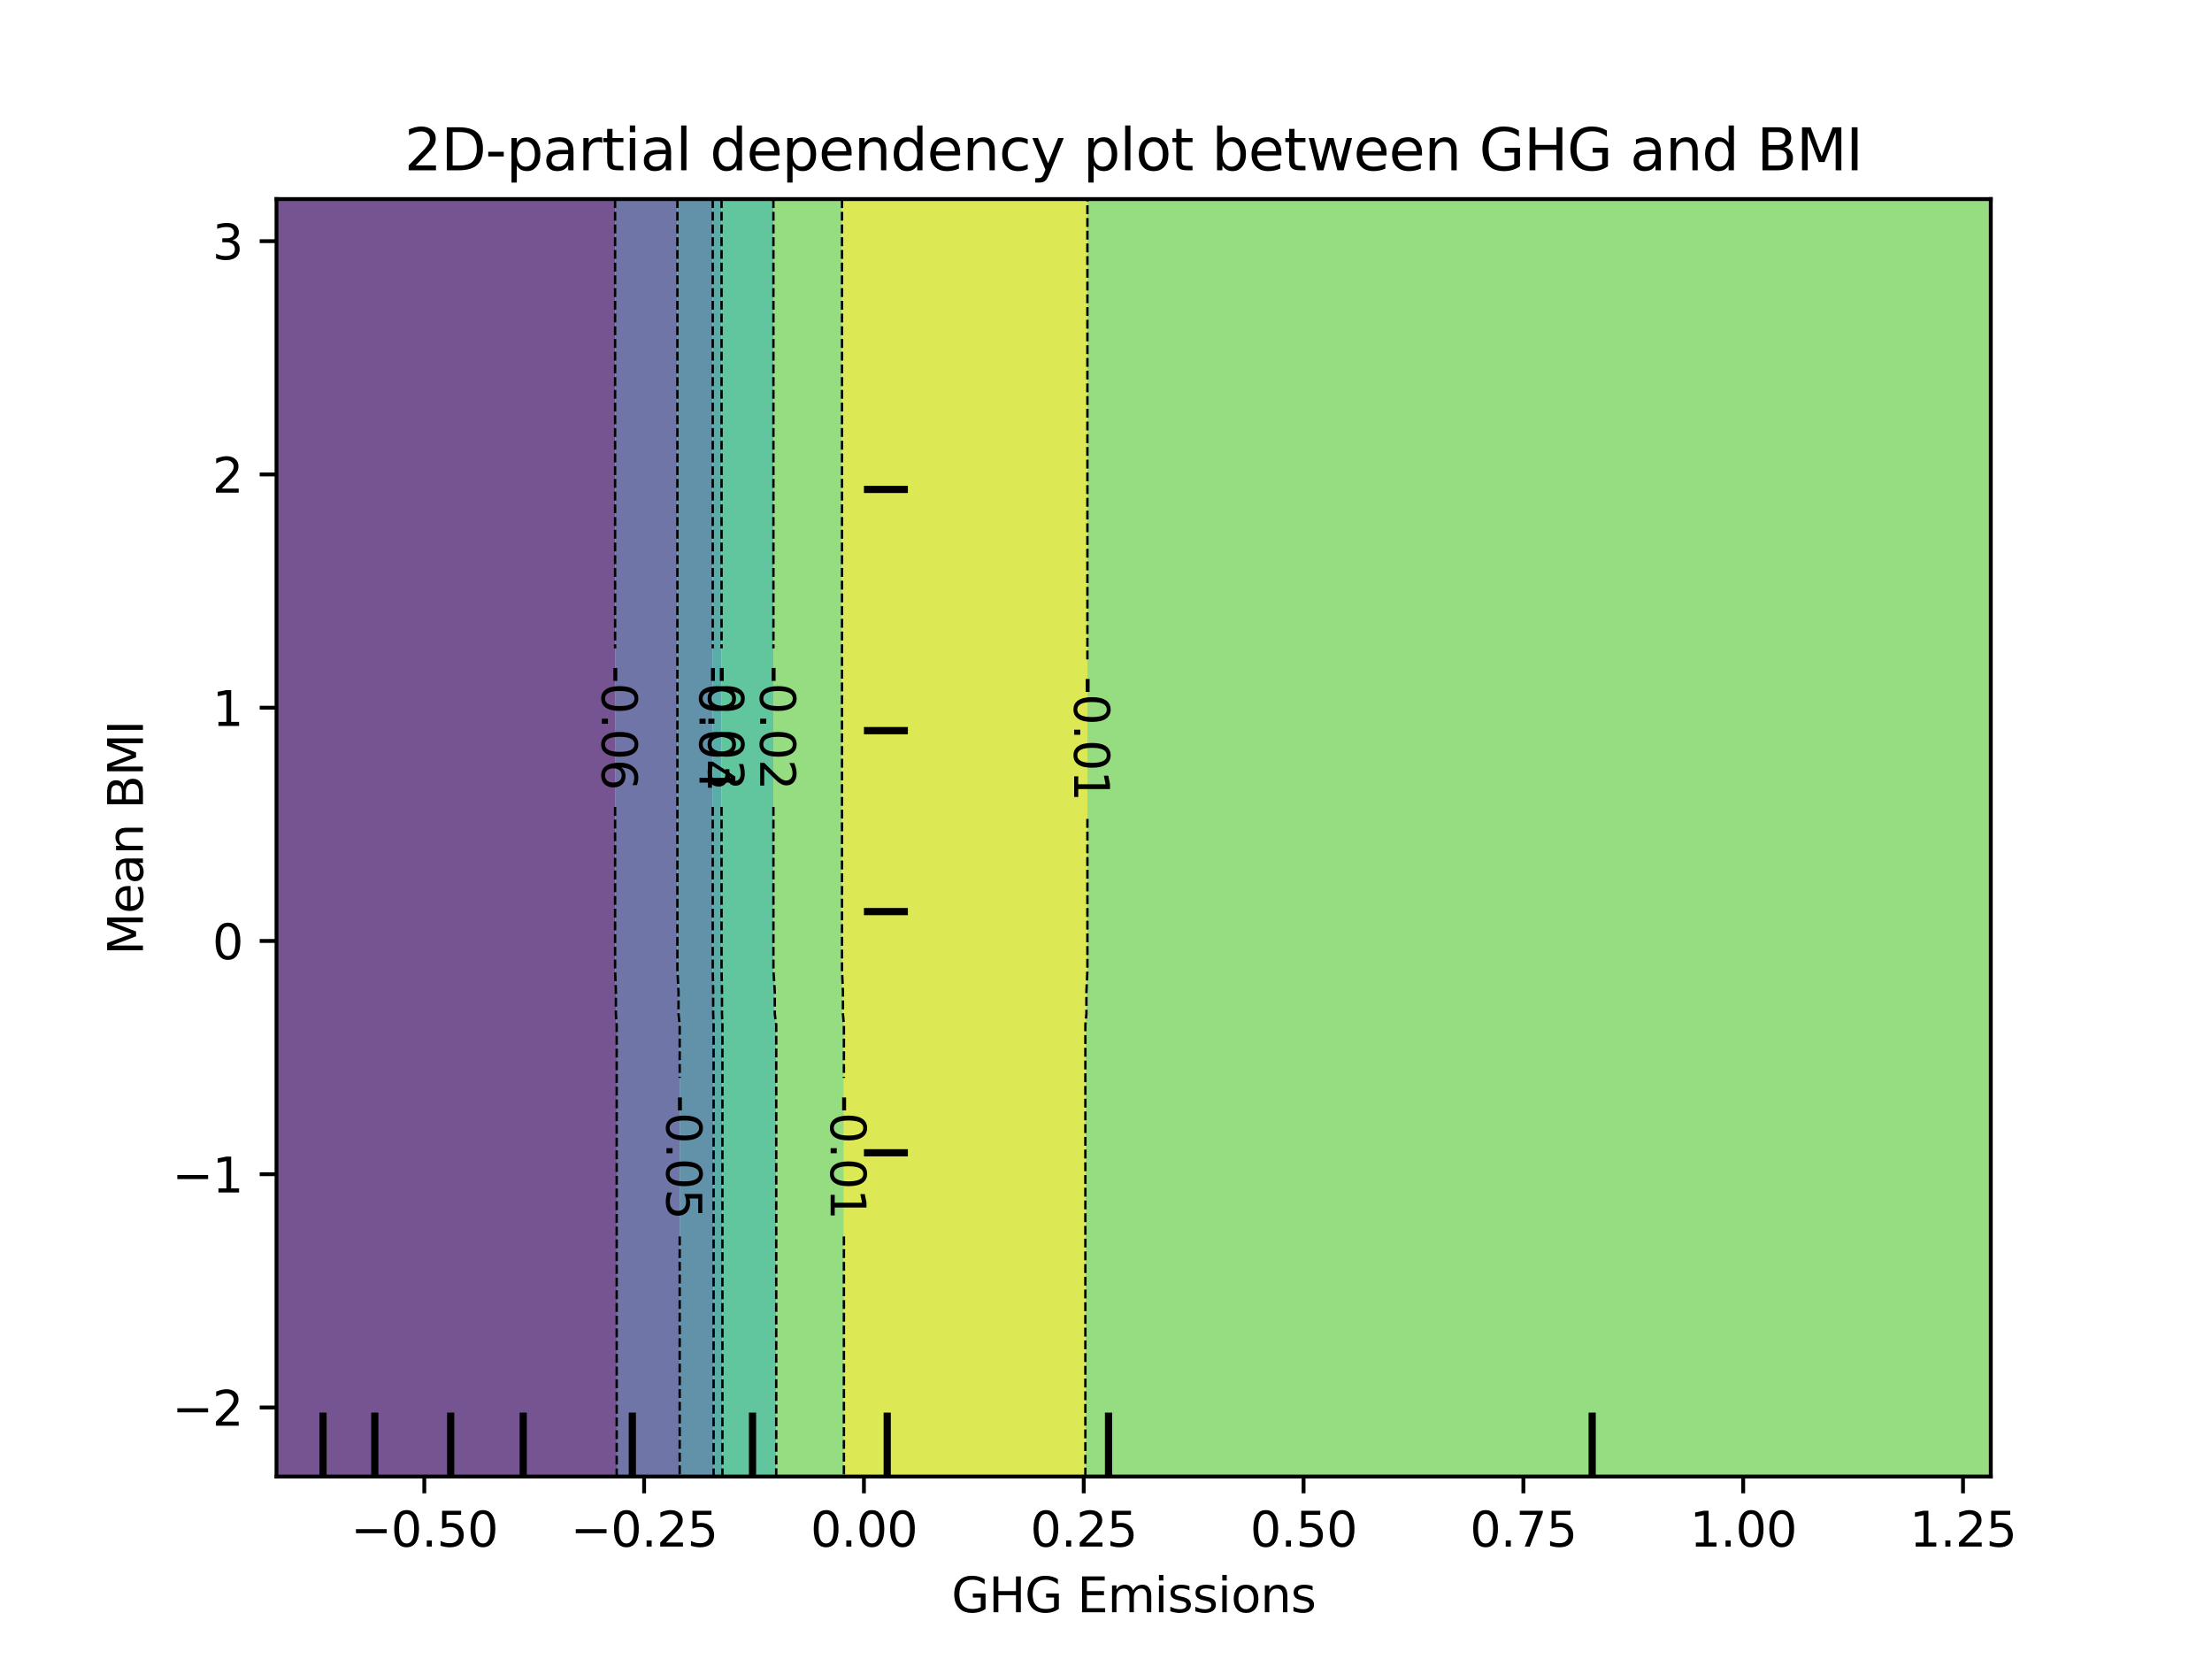 <?xml version="1.0" encoding="utf-8" standalone="no"?>
<!DOCTYPE svg PUBLIC "-//W3C//DTD SVG 1.1//EN"
  "http://www.w3.org/Graphics/SVG/1.1/DTD/svg11.dtd">
<svg xmlns:xlink="http://www.w3.org/1999/xlink" width="460.8pt" height="345.6pt" viewBox="0 0 460.8 345.6" xmlns="http://www.w3.org/2000/svg" version="1.1">
 <defs>
  <style type="text/css">*{stroke-linejoin: round; stroke-linecap: butt}</style>
 </defs>
 <g id="figure_1">
  <g id="patch_1">
   <path d="M 0 345.6 
L 460.8 345.6 
L 460.8 0 
L 0 0 
L 0 345.6 
z
" style="fill: none"/>
  </g>
  <g id="axes_1"/>
  <g id="axes_2">
   <g id="patch_2">
    <path d="M 57.6 307.584 
L 414.72 307.584 
L 414.72 41.472 
L 57.6 41.472 
L 57.6 307.584 
z
" style="fill: none"/>
   </g>
   <g id="PathCollection_1">
    <path d="M 61.207 307.584 
L 64.815 307.584 
L 68.422 307.584 
L 72.029 307.584 
L 75.636 307.584 
L 79.244 307.584 
L 82.851 307.584 
L 86.458 307.584 
L 90.065 307.584 
L 93.673 307.584 
L 97.28 307.584 
L 100.887 307.584 
L 104.495 307.584 
L 108.102 307.584 
L 111.709 307.584 
L 115.316 307.584 
L 118.924 307.584 
L 122.531 307.584 
L 126.138 307.584 
L 128.466 307.584 
L 128.466 291.526 
L 128.466 282.349 
L 128.466 280.055 
L 128.466 277.761 
L 128.466 275.467 
L 128.466 273.173 
L 128.466 270.879 
L 128.466 263.997 
L 128.466 261.703 
L 128.466 259.409 
L 128.466 257.114 
L 128.466 254.82 
L 128.466 252.526 
L 128.466 250.232 
L 128.466 247.938 
L 128.466 245.644 
L 128.466 243.35 
L 128.466 241.056 
L 128.466 238.762 
L 128.466 234.174 
L 128.466 231.88 
L 128.466 229.586 
L 128.466 227.292 
L 128.466 224.998 
L 128.466 222.703 
L 128.466 220.409 
L 128.466 218.115 
L 128.466 213.527 
L 128.298 211.233 
L 128.298 208.939 
L 128.298 206.645 
L 128.136 202.057 
L 128.136 199.763 
L 128.136 195.175 
L 128.136 192.881 
L 128.136 190.586 
L 128.136 188.292 
L 128.136 185.998 
L 128.136 183.704 
L 128.136 181.41 
L 128.136 179.116 
L 128.136 176.822 
L 128.136 174.528 
L 128.136 172.234 
L 128.136 169.94 
L 128.136 167.646 
L 128.136 165.352 
L 128.136 163.058 
L 128.136 160.764 
L 128.136 158.47 
L 128.136 156.175 
L 128.136 153.881 
L 128.136 151.587 
L 128.136 149.293 
L 128.136 146.999 
L 128.136 144.705 
L 128.136 142.411 
L 128.136 140.117 
L 128.136 137.823 
L 128.136 135.529 
L 128.136 130.941 
L 128.136 128.647 
L 128.136 119.47 
L 128.136 117.176 
L 128.136 114.882 
L 128.136 112.588 
L 128.136 110.294 
L 128.136 101.118 
L 128.136 91.942 
L 128.136 41.472 
L 126.138 41.472 
L 122.531 41.472 
L 118.924 41.472 
L 115.316 41.472 
L 111.709 41.472 
L 108.102 41.472 
L 104.495 41.472 
L 100.887 41.472 
L 97.28 41.472 
L 93.673 41.472 
L 90.065 41.472 
L 86.458 41.472 
L 82.851 41.472 
L 79.244 41.472 
L 75.636 41.472 
L 72.029 41.472 
L 68.422 41.472 
L 64.815 41.472 
L 61.207 41.472 
L 57.6 41.472 
L 57.6 91.942 
L 57.6 101.118 
L 57.6 110.294 
L 57.6 112.588 
L 57.6 114.882 
L 57.6 117.176 
L 57.6 119.47 
L 57.6 128.647 
L 57.6 130.941 
L 57.6 135.529 
L 57.6 137.823 
L 57.6 140.117 
L 57.6 142.411 
L 57.6 144.705 
L 57.6 146.999 
L 57.6 149.293 
L 57.6 151.587 
L 57.6 153.881 
L 57.6 156.175 
L 57.6 158.47 
L 57.6 160.764 
L 57.6 163.058 
L 57.6 165.352 
L 57.6 167.646 
L 57.6 169.94 
L 57.6 172.234 
L 57.6 174.528 
L 57.6 176.822 
L 57.6 179.116 
L 57.6 181.41 
L 57.6 183.704 
L 57.6 185.998 
L 57.6 188.292 
L 57.6 190.586 
L 57.6 192.881 
L 57.6 195.175 
L 57.6 199.763 
L 57.6 202.057 
L 57.6 206.645 
L 57.6 208.939 
L 57.6 211.233 
L 57.6 213.527 
L 57.6 218.115 
L 57.6 220.409 
L 57.6 222.703 
L 57.6 224.998 
L 57.6 227.292 
L 57.6 229.586 
L 57.6 231.88 
L 57.6 234.174 
L 57.6 238.762 
L 57.6 241.056 
L 57.6 243.35 
L 57.6 245.644 
L 57.6 247.938 
L 57.6 250.232 
L 57.6 252.526 
L 57.6 254.82 
L 57.6 257.114 
L 57.6 259.409 
L 57.6 261.703 
L 57.6 263.997 
L 57.6 270.879 
L 57.6 273.173 
L 57.6 275.467 
L 57.6 277.761 
L 57.6 280.055 
L 57.6 282.349 
L 57.6 291.526 
L 57.6 307.584 
z
" clip-path="url(#p91f796fa27)" style="fill: #481b6d; fill-opacity: 0.75"/>
   </g>
   <g id="PathCollection_2">
    <path d="M 129.745 307.584 
L 133.353 307.584 
L 136.96 307.584 
L 140.567 307.584 
L 141.594 307.584 
L 141.594 291.526 
L 141.594 282.349 
L 141.594 280.055 
L 141.594 277.761 
L 141.594 275.467 
L 141.594 273.173 
L 141.594 270.879 
L 141.594 263.997 
L 141.594 261.703 
L 141.594 259.409 
L 141.594 257.114 
L 141.594 254.82 
L 141.594 252.526 
L 141.594 250.232 
L 141.594 247.938 
L 141.594 245.644 
L 141.594 243.35 
L 141.594 241.056 
L 141.594 238.762 
L 141.594 234.174 
L 141.594 231.88 
L 141.594 229.586 
L 141.594 227.292 
L 141.594 224.998 
L 141.594 222.703 
L 141.594 220.409 
L 141.594 218.115 
L 141.594 213.527 
L 141.351 211.233 
L 141.351 208.939 
L 141.351 206.645 
L 141.116 202.057 
L 141.116 199.763 
L 141.116 195.175 
L 141.116 192.881 
L 141.116 190.586 
L 141.116 188.292 
L 141.116 185.998 
L 141.116 183.704 
L 141.116 181.41 
L 141.116 179.116 
L 141.116 176.822 
L 141.116 174.528 
L 141.116 172.234 
L 141.116 169.94 
L 141.116 167.646 
L 141.116 165.352 
L 141.116 163.058 
L 141.116 160.764 
L 141.116 158.47 
L 141.116 156.175 
L 141.116 153.881 
L 141.116 151.587 
L 141.116 149.293 
L 141.116 146.999 
L 141.116 144.705 
L 141.116 142.411 
L 141.116 140.117 
L 141.116 137.823 
L 141.116 135.529 
L 141.116 130.941 
L 141.116 128.647 
L 141.116 119.47 
L 141.116 117.176 
L 141.116 114.882 
L 141.116 112.588 
L 141.116 110.294 
L 141.116 101.118 
L 141.116 91.942 
L 141.116 41.472 
L 140.567 41.472 
L 136.96 41.472 
L 133.353 41.472 
L 129.745 41.472 
L 128.136 41.472 
L 128.136 91.942 
L 128.136 101.118 
L 128.136 110.294 
L 128.136 112.588 
L 128.136 114.882 
L 128.136 117.176 
L 128.136 119.47 
L 128.136 128.647 
L 128.136 130.941 
L 128.136 135.529 
L 128.136 137.823 
L 128.136 140.117 
L 128.136 142.411 
L 128.136 144.705 
L 128.136 146.999 
L 128.136 149.293 
L 128.136 151.587 
L 128.136 153.881 
L 128.136 156.175 
L 128.136 158.47 
L 128.136 160.764 
L 128.136 163.058 
L 128.136 165.352 
L 128.136 167.646 
L 128.136 169.94 
L 128.136 172.234 
L 128.136 174.528 
L 128.136 176.822 
L 128.136 179.116 
L 128.136 181.41 
L 128.136 183.704 
L 128.136 185.998 
L 128.136 188.292 
L 128.136 190.586 
L 128.136 192.881 
L 128.136 195.175 
L 128.136 199.763 
L 128.136 202.057 
L 128.298 206.645 
L 128.298 208.939 
L 128.298 211.233 
L 128.466 213.527 
L 128.466 218.115 
L 128.466 220.409 
L 128.466 222.703 
L 128.466 224.998 
L 128.466 227.292 
L 128.466 229.586 
L 128.466 231.88 
L 128.466 234.174 
L 128.466 238.762 
L 128.466 241.056 
L 128.466 243.35 
L 128.466 245.644 
L 128.466 247.938 
L 128.466 250.232 
L 128.466 252.526 
L 128.466 254.82 
L 128.466 257.114 
L 128.466 259.409 
L 128.466 261.703 
L 128.466 263.997 
L 128.466 270.879 
L 128.466 273.173 
L 128.466 275.467 
L 128.466 277.761 
L 128.466 280.055 
L 128.466 282.349 
L 128.466 291.526 
L 128.466 307.584 
z
" clip-path="url(#p91f796fa27)" style="fill: #3f4788; fill-opacity: 0.75"/>
   </g>
   <g id="PathCollection_3">
    <path d="M 144.175 307.584 
L 147.782 307.584 
L 148.656 307.584 
L 148.656 291.526 
L 148.656 282.349 
L 148.656 280.055 
L 148.656 277.761 
L 148.656 275.467 
L 148.656 273.173 
L 148.656 270.879 
L 148.656 263.997 
L 148.656 261.703 
L 148.656 259.409 
L 148.656 257.114 
L 148.656 254.82 
L 148.656 252.526 
L 148.656 250.232 
L 148.656 247.938 
L 148.656 245.644 
L 148.656 243.35 
L 148.656 241.056 
L 148.656 238.762 
L 148.656 234.174 
L 148.656 231.88 
L 148.656 229.586 
L 148.656 227.292 
L 148.656 224.998 
L 148.656 222.703 
L 148.656 220.409 
L 148.656 218.115 
L 148.656 213.527 
L 148.566 211.233 
L 148.566 208.939 
L 148.566 206.645 
L 148.478 202.057 
L 148.478 199.763 
L 148.478 195.175 
L 148.478 192.881 
L 148.478 190.586 
L 148.478 188.292 
L 148.478 185.998 
L 148.478 183.704 
L 148.478 181.41 
L 148.478 179.116 
L 148.478 176.822 
L 148.478 174.528 
L 148.478 172.234 
L 148.478 169.94 
L 148.478 167.646 
L 148.478 165.352 
L 148.478 163.058 
L 148.478 160.764 
L 148.478 158.47 
L 148.478 156.175 
L 148.478 153.881 
L 148.478 151.587 
L 148.478 149.293 
L 148.478 146.999 
L 148.478 144.705 
L 148.478 142.411 
L 148.478 140.117 
L 148.478 137.823 
L 148.478 135.529 
L 148.478 130.941 
L 148.478 128.647 
L 148.478 119.47 
L 148.478 117.176 
L 148.478 114.882 
L 148.478 112.588 
L 148.478 110.294 
L 148.478 101.118 
L 148.478 91.942 
L 148.478 41.472 
L 147.782 41.472 
L 144.175 41.472 
L 141.116 41.472 
L 141.116 91.942 
L 141.116 101.118 
L 141.116 110.294 
L 141.116 112.588 
L 141.116 114.882 
L 141.116 117.176 
L 141.116 119.47 
L 141.116 128.647 
L 141.116 130.941 
L 141.116 135.529 
L 141.116 137.823 
L 141.116 140.117 
L 141.116 142.411 
L 141.116 144.705 
L 141.116 146.999 
L 141.116 149.293 
L 141.116 151.587 
L 141.116 153.881 
L 141.116 156.175 
L 141.116 158.47 
L 141.116 160.764 
L 141.116 163.058 
L 141.116 165.352 
L 141.116 167.646 
L 141.116 169.94 
L 141.116 172.234 
L 141.116 174.528 
L 141.116 176.822 
L 141.116 179.116 
L 141.116 181.41 
L 141.116 183.704 
L 141.116 185.998 
L 141.116 188.292 
L 141.116 190.586 
L 141.116 192.881 
L 141.116 195.175 
L 141.116 199.763 
L 141.116 202.057 
L 141.351 206.645 
L 141.351 208.939 
L 141.351 211.233 
L 141.594 213.527 
L 141.594 218.115 
L 141.594 220.409 
L 141.594 222.703 
L 141.594 224.998 
L 141.594 227.292 
L 141.594 229.586 
L 141.594 231.88 
L 141.594 234.174 
L 141.594 238.762 
L 141.594 241.056 
L 141.594 243.35 
L 141.594 245.644 
L 141.594 247.938 
L 141.594 250.232 
L 141.594 252.526 
L 141.594 254.82 
L 141.594 257.114 
L 141.594 259.409 
L 141.594 261.703 
L 141.594 263.997 
L 141.594 270.879 
L 141.594 273.173 
L 141.594 275.467 
L 141.594 277.761 
L 141.594 280.055 
L 141.594 282.349 
L 141.594 291.526 
L 141.594 307.584 
z
" clip-path="url(#p91f796fa27)" style="fill: #2e6e8e; fill-opacity: 0.75"/>
   </g>
   <g id="PathCollection_4">
    <path d="M 150.49 291.526 
L 150.49 282.349 
L 150.49 280.055 
L 150.49 277.761 
L 150.49 275.467 
L 150.49 273.173 
L 150.49 270.879 
L 150.49 263.997 
L 150.49 261.703 
L 150.49 259.409 
L 150.49 257.114 
L 150.49 254.82 
L 150.49 252.526 
L 150.49 250.232 
L 150.49 247.938 
L 150.49 245.644 
L 150.49 243.35 
L 150.49 241.056 
L 150.49 238.762 
L 150.49 234.174 
L 150.49 231.88 
L 150.49 229.586 
L 150.49 227.292 
L 150.49 224.998 
L 150.49 222.703 
L 150.49 220.409 
L 150.49 218.115 
L 150.49 213.527 
L 150.4 211.233 
L 150.4 208.939 
L 150.4 206.645 
L 150.312 202.057 
L 150.312 199.763 
L 150.312 195.175 
L 150.312 192.881 
L 150.312 190.586 
L 150.312 188.292 
L 150.312 185.998 
L 150.312 183.704 
L 150.312 181.41 
L 150.312 179.116 
L 150.312 176.822 
L 150.312 174.528 
L 150.312 172.234 
L 150.312 169.94 
L 150.312 167.646 
L 150.312 165.352 
L 150.312 163.058 
L 150.312 160.764 
L 150.312 158.47 
L 150.312 156.175 
L 150.312 153.881 
L 150.312 151.587 
L 150.312 149.293 
L 150.312 146.999 
L 150.312 144.705 
L 150.312 142.411 
L 150.312 140.117 
L 150.312 137.823 
L 150.312 135.529 
L 150.312 130.941 
L 150.312 128.647 
L 150.312 119.47 
L 150.312 117.176 
L 150.312 114.882 
L 150.312 112.588 
L 150.312 110.294 
L 150.312 101.118 
L 150.312 91.942 
L 150.312 41.472 
L 148.478 41.472 
L 148.478 91.942 
L 148.478 101.118 
L 148.478 110.294 
L 148.478 112.588 
L 148.478 114.882 
L 148.478 117.176 
L 148.478 119.47 
L 148.478 128.647 
L 148.478 130.941 
L 148.478 135.529 
L 148.478 137.823 
L 148.478 140.117 
L 148.478 142.411 
L 148.478 144.705 
L 148.478 146.999 
L 148.478 149.293 
L 148.478 151.587 
L 148.478 153.881 
L 148.478 156.175 
L 148.478 158.47 
L 148.478 160.764 
L 148.478 163.058 
L 148.478 165.352 
L 148.478 167.646 
L 148.478 169.94 
L 148.478 172.234 
L 148.478 174.528 
L 148.478 176.822 
L 148.478 179.116 
L 148.478 181.41 
L 148.478 183.704 
L 148.478 185.998 
L 148.478 188.292 
L 148.478 190.586 
L 148.478 192.881 
L 148.478 195.175 
L 148.478 199.763 
L 148.478 202.057 
L 148.566 206.645 
L 148.566 208.939 
L 148.566 211.233 
L 148.656 213.527 
L 148.656 218.115 
L 148.656 220.409 
L 148.656 222.703 
L 148.656 224.998 
L 148.656 227.292 
L 148.656 229.586 
L 148.656 231.88 
L 148.656 234.174 
L 148.656 238.762 
L 148.656 241.056 
L 148.656 243.35 
L 148.656 245.644 
L 148.656 247.938 
L 148.656 250.232 
L 148.656 252.526 
L 148.656 254.82 
L 148.656 257.114 
L 148.656 259.409 
L 148.656 261.703 
L 148.656 263.997 
L 148.656 270.879 
L 148.656 273.173 
L 148.656 275.467 
L 148.656 277.761 
L 148.656 280.055 
L 148.656 282.349 
L 148.656 291.526 
L 148.656 307.584 
L 150.49 307.584 
z
" clip-path="url(#p91f796fa27)" style="fill: #21918c; fill-opacity: 0.75"/>
   </g>
   <g id="PathCollection_5">
    <path d="M 151.389 307.584 
L 154.996 307.584 
L 158.604 307.584 
L 161.701 307.584 
L 161.701 291.526 
L 161.701 282.349 
L 161.701 280.055 
L 161.701 277.761 
L 161.701 275.467 
L 161.701 273.173 
L 161.701 270.879 
L 161.701 263.997 
L 161.701 261.703 
L 161.701 259.409 
L 161.701 257.114 
L 161.701 254.82 
L 161.701 252.526 
L 161.701 250.232 
L 161.701 247.938 
L 161.701 245.644 
L 161.701 243.35 
L 161.701 241.056 
L 161.701 238.762 
L 161.701 234.174 
L 161.701 231.88 
L 161.701 229.586 
L 161.701 227.292 
L 161.701 224.998 
L 161.701 222.703 
L 161.701 220.409 
L 161.701 218.115 
L 161.701 213.527 
L 161.402 211.233 
L 161.402 208.939 
L 161.402 206.645 
L 161.112 202.057 
L 161.112 199.763 
L 161.112 195.175 
L 161.112 192.881 
L 161.112 190.586 
L 161.112 188.292 
L 161.112 185.998 
L 161.112 183.704 
L 161.112 181.41 
L 161.112 179.116 
L 161.112 176.822 
L 161.112 174.528 
L 161.112 172.234 
L 161.112 169.94 
L 161.112 167.646 
L 161.112 165.352 
L 161.112 163.058 
L 161.112 160.764 
L 161.112 158.47 
L 161.112 156.175 
L 161.112 153.881 
L 161.112 151.587 
L 161.112 149.293 
L 161.112 146.999 
L 161.112 144.705 
L 161.112 142.411 
L 161.112 140.117 
L 161.112 137.823 
L 161.112 135.529 
L 161.112 130.941 
L 161.112 128.647 
L 161.112 119.47 
L 161.112 117.176 
L 161.112 114.882 
L 161.112 112.588 
L 161.112 110.294 
L 161.112 101.118 
L 161.112 91.942 
L 161.112 41.472 
L 158.604 41.472 
L 154.996 41.472 
L 151.389 41.472 
L 150.312 41.472 
L 150.312 91.942 
L 150.312 101.118 
L 150.312 110.294 
L 150.312 112.588 
L 150.312 114.882 
L 150.312 117.176 
L 150.312 119.47 
L 150.312 128.647 
L 150.312 130.941 
L 150.312 135.529 
L 150.312 137.823 
L 150.312 140.117 
L 150.312 142.411 
L 150.312 144.705 
L 150.312 146.999 
L 150.312 149.293 
L 150.312 151.587 
L 150.312 153.881 
L 150.312 156.175 
L 150.312 158.47 
L 150.312 160.764 
L 150.312 163.058 
L 150.312 165.352 
L 150.312 167.646 
L 150.312 169.94 
L 150.312 172.234 
L 150.312 174.528 
L 150.312 176.822 
L 150.312 179.116 
L 150.312 181.41 
L 150.312 183.704 
L 150.312 185.998 
L 150.312 188.292 
L 150.312 190.586 
L 150.312 192.881 
L 150.312 195.175 
L 150.312 199.763 
L 150.312 202.057 
L 150.4 206.645 
L 150.4 208.939 
L 150.4 211.233 
L 150.49 213.527 
L 150.49 218.115 
L 150.49 220.409 
L 150.49 222.703 
L 150.49 224.998 
L 150.49 227.292 
L 150.49 229.586 
L 150.49 231.88 
L 150.49 234.174 
L 150.49 238.762 
L 150.49 241.056 
L 150.49 243.35 
L 150.49 245.644 
L 150.49 247.938 
L 150.49 250.232 
L 150.49 252.526 
L 150.49 254.82 
L 150.49 257.114 
L 150.49 259.409 
L 150.49 261.703 
L 150.49 263.997 
L 150.49 270.879 
L 150.49 273.173 
L 150.49 275.467 
L 150.49 277.761 
L 150.49 280.055 
L 150.49 282.349 
L 150.49 291.526 
L 150.49 307.584 
z
" clip-path="url(#p91f796fa27)" style="fill: #2db27d; fill-opacity: 0.75"/>
   </g>
   <g id="PathCollection_6">
    <path d="M 162.211 307.584 
L 165.818 307.584 
L 169.425 307.584 
L 173.033 307.584 
L 175.798 307.584 
L 175.798 291.526 
L 175.798 282.349 
L 175.798 280.055 
L 175.798 277.761 
L 175.798 275.467 
L 175.798 273.173 
L 175.798 270.879 
L 175.798 263.997 
L 175.798 261.703 
L 175.798 259.409 
L 175.798 257.114 
L 175.798 254.82 
L 175.798 252.526 
L 175.798 250.232 
L 175.798 247.938 
L 175.798 245.644 
L 175.798 243.35 
L 175.798 241.056 
L 175.798 238.762 
L 175.798 234.174 
L 175.798 231.88 
L 175.798 229.586 
L 175.798 227.292 
L 175.798 224.998 
L 175.798 222.703 
L 175.798 220.409 
L 175.798 218.115 
L 175.798 213.527 
L 175.598 211.233 
L 175.598 208.939 
L 175.598 206.645 
L 175.404 202.057 
L 175.404 199.763 
L 175.404 195.175 
L 175.404 192.881 
L 175.404 190.586 
L 175.404 188.292 
L 175.404 185.998 
L 175.404 183.704 
L 175.404 181.41 
L 175.404 179.116 
L 175.404 176.822 
L 175.404 174.528 
L 175.404 172.234 
L 175.404 169.94 
L 175.404 167.646 
L 175.404 165.352 
L 175.404 163.058 
L 175.404 160.764 
L 175.404 158.47 
L 175.404 156.175 
L 175.404 153.881 
L 175.404 151.587 
L 175.404 149.293 
L 175.404 146.999 
L 175.404 144.705 
L 175.404 142.411 
L 175.404 140.117 
L 175.404 137.823 
L 175.404 135.529 
L 175.404 130.941 
L 175.404 128.647 
L 175.404 119.47 
L 175.404 117.176 
L 175.404 114.882 
L 175.404 112.588 
L 175.404 110.294 
L 175.404 101.118 
L 175.404 91.942 
L 175.404 41.472 
L 173.033 41.472 
L 169.425 41.472 
L 165.818 41.472 
L 162.211 41.472 
L 161.112 41.472 
L 161.112 91.942 
L 161.112 101.118 
L 161.112 110.294 
L 161.112 112.588 
L 161.112 114.882 
L 161.112 117.176 
L 161.112 119.47 
L 161.112 128.647 
L 161.112 130.941 
L 161.112 135.529 
L 161.112 137.823 
L 161.112 140.117 
L 161.112 142.411 
L 161.112 144.705 
L 161.112 146.999 
L 161.112 149.293 
L 161.112 151.587 
L 161.112 153.881 
L 161.112 156.175 
L 161.112 158.47 
L 161.112 160.764 
L 161.112 163.058 
L 161.112 165.352 
L 161.112 167.646 
L 161.112 169.94 
L 161.112 172.234 
L 161.112 174.528 
L 161.112 176.822 
L 161.112 179.116 
L 161.112 181.41 
L 161.112 183.704 
L 161.112 185.998 
L 161.112 188.292 
L 161.112 190.586 
L 161.112 192.881 
L 161.112 195.175 
L 161.112 199.763 
L 161.112 202.057 
L 161.402 206.645 
L 161.402 208.939 
L 161.402 211.233 
L 161.701 213.527 
L 161.701 218.115 
L 161.701 220.409 
L 161.701 222.703 
L 161.701 224.998 
L 161.701 227.292 
L 161.701 229.586 
L 161.701 231.88 
L 161.701 234.174 
L 161.701 238.762 
L 161.701 241.056 
L 161.701 243.35 
L 161.701 245.644 
L 161.701 247.938 
L 161.701 250.232 
L 161.701 252.526 
L 161.701 254.82 
L 161.701 257.114 
L 161.701 259.409 
L 161.701 261.703 
L 161.701 263.997 
L 161.701 270.879 
L 161.701 273.173 
L 161.701 275.467 
L 161.701 277.761 
L 161.701 280.055 
L 161.701 282.349 
L 161.701 291.526 
L 161.701 307.584 
z
" clip-path="url(#p91f796fa27)" style="fill: #73d056; fill-opacity: 0.75"/>
    <path d="M 227.142 307.584 
L 230.749 307.584 
L 234.356 307.584 
L 237.964 307.584 
L 241.571 307.584 
L 245.178 307.584 
L 248.785 307.584 
L 252.393 307.584 
L 256 307.584 
L 259.607 307.584 
L 263.215 307.584 
L 266.822 307.584 
L 270.429 307.584 
L 274.036 307.584 
L 277.644 307.584 
L 281.251 307.584 
L 284.858 307.584 
L 288.465 307.584 
L 292.073 307.584 
L 295.68 307.584 
L 299.287 307.584 
L 302.895 307.584 
L 306.502 307.584 
L 310.109 307.584 
L 313.716 307.584 
L 317.324 307.584 
L 320.931 307.584 
L 324.538 307.584 
L 328.145 307.584 
L 331.753 307.584 
L 335.36 307.584 
L 338.967 307.584 
L 342.575 307.584 
L 346.182 307.584 
L 349.789 307.584 
L 353.396 307.584 
L 357.004 307.584 
L 360.611 307.584 
L 364.218 307.584 
L 367.825 307.584 
L 371.433 307.584 
L 375.04 307.584 
L 378.647 307.584 
L 382.255 307.584 
L 385.862 307.584 
L 389.469 307.584 
L 393.076 307.584 
L 396.684 307.584 
L 400.291 307.584 
L 403.898 307.584 
L 407.505 307.584 
L 411.113 307.584 
L 414.72 307.584 
L 414.72 291.526 
L 414.72 282.349 
L 414.72 280.055 
L 414.72 277.761 
L 414.72 275.467 
L 414.72 273.173 
L 414.72 270.879 
L 414.72 263.997 
L 414.72 261.703 
L 414.72 259.409 
L 414.72 257.114 
L 414.72 254.82 
L 414.72 252.526 
L 414.72 250.232 
L 414.72 247.938 
L 414.72 245.644 
L 414.72 243.35 
L 414.72 241.056 
L 414.72 238.762 
L 414.72 234.174 
L 414.72 231.88 
L 414.72 229.586 
L 414.72 227.292 
L 414.72 224.998 
L 414.72 222.703 
L 414.72 220.409 
L 414.72 218.115 
L 414.72 213.527 
L 414.72 211.233 
L 414.72 208.939 
L 414.72 206.645 
L 414.72 202.057 
L 414.72 199.763 
L 414.72 195.175 
L 414.72 192.881 
L 414.72 190.586 
L 414.72 188.292 
L 414.72 185.998 
L 414.72 183.704 
L 414.72 181.41 
L 414.72 179.116 
L 414.72 176.822 
L 414.72 174.528 
L 414.72 172.234 
L 414.72 169.94 
L 414.72 167.646 
L 414.72 165.352 
L 414.72 163.058 
L 414.72 160.764 
L 414.72 158.47 
L 414.72 156.175 
L 414.72 153.881 
L 414.72 151.587 
L 414.72 149.293 
L 414.72 146.999 
L 414.72 144.705 
L 414.72 142.411 
L 414.72 140.117 
L 414.72 137.823 
L 414.72 135.529 
L 414.72 130.941 
L 414.72 128.647 
L 414.72 119.47 
L 414.72 117.176 
L 414.72 114.882 
L 414.72 112.588 
L 414.72 110.294 
L 414.72 101.118 
L 414.72 91.942 
L 414.72 41.472 
L 411.113 41.472 
L 407.505 41.472 
L 403.898 41.472 
L 400.291 41.472 
L 396.684 41.472 
L 393.076 41.472 
L 389.469 41.472 
L 385.862 41.472 
L 382.255 41.472 
L 378.647 41.472 
L 375.04 41.472 
L 371.433 41.472 
L 367.825 41.472 
L 364.218 41.472 
L 360.611 41.472 
L 357.004 41.472 
L 353.396 41.472 
L 349.789 41.472 
L 346.182 41.472 
L 342.575 41.472 
L 338.967 41.472 
L 335.36 41.472 
L 331.753 41.472 
L 328.145 41.472 
L 324.538 41.472 
L 320.931 41.472 
L 317.324 41.472 
L 313.716 41.472 
L 310.109 41.472 
L 306.502 41.472 
L 302.895 41.472 
L 299.287 41.472 
L 295.68 41.472 
L 292.073 41.472 
L 288.465 41.472 
L 284.858 41.472 
L 281.251 41.472 
L 277.644 41.472 
L 274.036 41.472 
L 270.429 41.472 
L 266.822 41.472 
L 263.215 41.472 
L 259.607 41.472 
L 256 41.472 
L 252.393 41.472 
L 248.785 41.472 
L 245.178 41.472 
L 241.571 41.472 
L 237.964 41.472 
L 234.356 41.472 
L 230.749 41.472 
L 227.142 41.472 
L 226.527 41.472 
L 226.527 91.942 
L 226.527 101.118 
L 226.527 110.294 
L 226.527 112.588 
L 226.527 114.882 
L 226.527 117.176 
L 226.527 119.47 
L 226.527 128.647 
L 226.527 130.941 
L 226.527 135.529 
L 226.527 137.823 
L 226.527 140.117 
L 226.527 142.411 
L 226.527 144.705 
L 226.527 146.999 
L 226.527 149.293 
L 226.527 151.587 
L 226.527 153.881 
L 226.527 156.175 
L 226.527 158.47 
L 226.527 160.764 
L 226.527 163.058 
L 226.527 165.352 
L 226.527 167.646 
L 226.527 169.94 
L 226.527 172.234 
L 226.527 174.528 
L 226.527 176.822 
L 226.527 179.116 
L 226.527 181.41 
L 226.527 183.704 
L 226.527 185.998 
L 226.527 188.292 
L 226.527 190.586 
L 226.527 192.881 
L 226.527 195.175 
L 226.527 199.763 
L 226.527 202.057 
L 226.318 206.645 
L 226.318 208.939 
L 226.318 211.233 
L 226.102 213.527 
L 226.102 218.115 
L 226.102 220.409 
L 226.102 222.703 
L 226.102 224.998 
L 226.102 227.292 
L 226.102 229.586 
L 226.102 231.88 
L 226.102 234.174 
L 226.102 238.762 
L 226.102 241.056 
L 226.102 243.35 
L 226.102 245.644 
L 226.102 247.938 
L 226.102 250.232 
L 226.102 252.526 
L 226.102 254.82 
L 226.102 257.114 
L 226.102 259.409 
L 226.102 261.703 
L 226.102 263.997 
L 226.102 270.879 
L 226.102 273.173 
L 226.102 275.467 
L 226.102 277.761 
L 226.102 280.055 
L 226.102 282.349 
L 226.102 291.526 
L 226.102 307.584 
z
" clip-path="url(#p91f796fa27)" style="fill: #73d056; fill-opacity: 0.75"/>
   </g>
   <g id="PathCollection_7">
    <path d="M 176.64 307.584 
L 180.247 307.584 
L 183.855 307.584 
L 187.462 307.584 
L 191.069 307.584 
L 194.676 307.584 
L 198.284 307.584 
L 201.891 307.584 
L 205.498 307.584 
L 209.105 307.584 
L 212.713 307.584 
L 216.32 307.584 
L 219.927 307.584 
L 223.535 307.584 
L 226.102 307.584 
L 226.102 291.526 
L 226.102 282.349 
L 226.102 280.055 
L 226.102 277.761 
L 226.102 275.467 
L 226.102 273.173 
L 226.102 270.879 
L 226.102 263.997 
L 226.102 261.703 
L 226.102 259.409 
L 226.102 257.114 
L 226.102 254.82 
L 226.102 252.526 
L 226.102 250.232 
L 226.102 247.938 
L 226.102 245.644 
L 226.102 243.35 
L 226.102 241.056 
L 226.102 238.762 
L 226.102 234.174 
L 226.102 231.88 
L 226.102 229.586 
L 226.102 227.292 
L 226.102 224.998 
L 226.102 222.703 
L 226.102 220.409 
L 226.102 218.115 
L 226.102 213.527 
L 226.318 211.233 
L 226.318 208.939 
L 226.318 206.645 
L 226.527 202.057 
L 226.527 199.763 
L 226.527 195.175 
L 226.527 192.881 
L 226.527 190.586 
L 226.527 188.292 
L 226.527 185.998 
L 226.527 183.704 
L 226.527 181.41 
L 226.527 179.116 
L 226.527 176.822 
L 226.527 174.528 
L 226.527 172.234 
L 226.527 169.94 
L 226.527 167.646 
L 226.527 165.352 
L 226.527 163.058 
L 226.527 160.764 
L 226.527 158.47 
L 226.527 156.175 
L 226.527 153.881 
L 226.527 151.587 
L 226.527 149.293 
L 226.527 146.999 
L 226.527 144.705 
L 226.527 142.411 
L 226.527 140.117 
L 226.527 137.823 
L 226.527 135.529 
L 226.527 130.941 
L 226.527 128.647 
L 226.527 119.47 
L 226.527 117.176 
L 226.527 114.882 
L 226.527 112.588 
L 226.527 110.294 
L 226.527 101.118 
L 226.527 91.942 
L 226.527 41.472 
L 223.535 41.472 
L 219.927 41.472 
L 216.32 41.472 
L 212.713 41.472 
L 209.105 41.472 
L 205.498 41.472 
L 201.891 41.472 
L 198.284 41.472 
L 194.676 41.472 
L 191.069 41.472 
L 187.462 41.472 
L 183.855 41.472 
L 180.247 41.472 
L 176.64 41.472 
L 175.404 41.472 
L 175.404 91.942 
L 175.404 101.118 
L 175.404 110.294 
L 175.404 112.588 
L 175.404 114.882 
L 175.404 117.176 
L 175.404 119.47 
L 175.404 128.647 
L 175.404 130.941 
L 175.404 135.529 
L 175.404 137.823 
L 175.404 140.117 
L 175.404 142.411 
L 175.404 144.705 
L 175.404 146.999 
L 175.404 149.293 
L 175.404 151.587 
L 175.404 153.881 
L 175.404 156.175 
L 175.404 158.47 
L 175.404 160.764 
L 175.404 163.058 
L 175.404 165.352 
L 175.404 167.646 
L 175.404 169.94 
L 175.404 172.234 
L 175.404 174.528 
L 175.404 176.822 
L 175.404 179.116 
L 175.404 181.41 
L 175.404 183.704 
L 175.404 185.998 
L 175.404 188.292 
L 175.404 190.586 
L 175.404 192.881 
L 175.404 195.175 
L 175.404 199.763 
L 175.404 202.057 
L 175.598 206.645 
L 175.598 208.939 
L 175.598 211.233 
L 175.798 213.527 
L 175.798 218.115 
L 175.798 220.409 
L 175.798 222.703 
L 175.798 224.998 
L 175.798 227.292 
L 175.798 229.586 
L 175.798 231.88 
L 175.798 234.174 
L 175.798 238.762 
L 175.798 241.056 
L 175.798 243.35 
L 175.798 245.644 
L 175.798 247.938 
L 175.798 250.232 
L 175.798 252.526 
L 175.798 254.82 
L 175.798 257.114 
L 175.798 259.409 
L 175.798 261.703 
L 175.798 263.997 
L 175.798 270.879 
L 175.798 273.173 
L 175.798 275.467 
L 175.798 277.761 
L 175.798 280.055 
L 175.798 282.349 
L 175.798 291.526 
L 175.798 307.584 
z
" clip-path="url(#p91f796fa27)" style="fill: #d0e11c; fill-opacity: 0.75"/>
   </g>
   <g id="matplotlib.axis_1">
    <g id="xtick_1">
     <g id="line2d_1">
      <defs>
       <path id="m0e3862fa2c" d="M 0 0 
L 0 3.5 
" style="stroke: #000000; stroke-width: 0.8"/>
      </defs>
      <g>
       <use xlink:href="#m0e3862fa2c" x="88.39" y="307.584" style="stroke: #000000; stroke-width: 0.8"/>
      </g>
     </g>
     <g id="text_1">
      <!-- −0.50 -->
      <g transform="translate(73.067 322.182) scale(0.1 -0.1)">
       <defs>
        <path id="DejaVuSans-2212" d="M 678 2272 
L 4684 2272 
L 4684 1741 
L 678 1741 
L 678 2272 
z
" transform="scale(0.016)"/>
        <path id="DejaVuSans-30" d="M 2034 4250 
Q 1547 4250 1301 3770 
Q 1056 3291 1056 2328 
Q 1056 1369 1301 889 
Q 1547 409 2034 409 
Q 2525 409 2770 889 
Q 3016 1369 3016 2328 
Q 3016 3291 2770 3770 
Q 2525 4250 2034 4250 
z
M 2034 4750 
Q 2819 4750 3233 4129 
Q 3647 3509 3647 2328 
Q 3647 1150 3233 529 
Q 2819 -91 2034 -91 
Q 1250 -91 836 529 
Q 422 1150 422 2328 
Q 422 3509 836 4129 
Q 1250 4750 2034 4750 
z
" transform="scale(0.016)"/>
        <path id="DejaVuSans-2e" d="M 684 794 
L 1344 794 
L 1344 0 
L 684 0 
L 684 794 
z
" transform="scale(0.016)"/>
        <path id="DejaVuSans-35" d="M 691 4666 
L 3169 4666 
L 3169 4134 
L 1269 4134 
L 1269 2991 
Q 1406 3038 1543 3061 
Q 1681 3084 1819 3084 
Q 2600 3084 3056 2656 
Q 3513 2228 3513 1497 
Q 3513 744 3044 326 
Q 2575 -91 1722 -91 
Q 1428 -91 1123 -41 
Q 819 9 494 109 
L 494 744 
Q 775 591 1075 516 
Q 1375 441 1709 441 
Q 2250 441 2565 725 
Q 2881 1009 2881 1497 
Q 2881 1984 2565 2268 
Q 2250 2553 1709 2553 
Q 1456 2553 1204 2497 
Q 953 2441 691 2322 
L 691 4666 
z
" transform="scale(0.016)"/>
       </defs>
       <use xlink:href="#DejaVuSans-2212"/>
       <use xlink:href="#DejaVuSans-30" x="83.789"/>
       <use xlink:href="#DejaVuSans-2e" x="147.412"/>
       <use xlink:href="#DejaVuSans-35" x="179.199"/>
       <use xlink:href="#DejaVuSans-30" x="242.822"/>
      </g>
     </g>
    </g>
    <g id="xtick_2">
     <g id="line2d_2">
      <g>
       <use xlink:href="#m0e3862fa2c" x="134.181" y="307.584" style="stroke: #000000; stroke-width: 0.8"/>
      </g>
     </g>
     <g id="text_2">
      <!-- −0.25 -->
      <g transform="translate(118.859 322.182) scale(0.1 -0.1)">
       <defs>
        <path id="DejaVuSans-32" d="M 1228 531 
L 3431 531 
L 3431 0 
L 469 0 
L 469 531 
Q 828 903 1448 1529 
Q 2069 2156 2228 2338 
Q 2531 2678 2651 2914 
Q 2772 3150 2772 3378 
Q 2772 3750 2511 3984 
Q 2250 4219 1831 4219 
Q 1534 4219 1204 4116 
Q 875 4013 500 3803 
L 500 4441 
Q 881 4594 1212 4672 
Q 1544 4750 1819 4750 
Q 2544 4750 2975 4387 
Q 3406 4025 3406 3419 
Q 3406 3131 3298 2873 
Q 3191 2616 2906 2266 
Q 2828 2175 2409 1742 
Q 1991 1309 1228 531 
z
" transform="scale(0.016)"/>
       </defs>
       <use xlink:href="#DejaVuSans-2212"/>
       <use xlink:href="#DejaVuSans-30" x="83.789"/>
       <use xlink:href="#DejaVuSans-2e" x="147.412"/>
       <use xlink:href="#DejaVuSans-32" x="179.199"/>
       <use xlink:href="#DejaVuSans-35" x="242.822"/>
      </g>
     </g>
    </g>
    <g id="xtick_3">
     <g id="line2d_3">
      <g>
       <use xlink:href="#m0e3862fa2c" x="179.973" y="307.584" style="stroke: #000000; stroke-width: 0.8"/>
      </g>
     </g>
     <g id="text_3">
      <!-- 0.00 -->
      <g transform="translate(168.84 322.182) scale(0.1 -0.1)">
       <use xlink:href="#DejaVuSans-30"/>
       <use xlink:href="#DejaVuSans-2e" x="63.623"/>
       <use xlink:href="#DejaVuSans-30" x="95.41"/>
       <use xlink:href="#DejaVuSans-30" x="159.033"/>
      </g>
     </g>
    </g>
    <g id="xtick_4">
     <g id="line2d_4">
      <g>
       <use xlink:href="#m0e3862fa2c" x="225.764" y="307.584" style="stroke: #000000; stroke-width: 0.8"/>
      </g>
     </g>
     <g id="text_4">
      <!-- 0.25 -->
      <g transform="translate(214.632 322.182) scale(0.1 -0.1)">
       <use xlink:href="#DejaVuSans-30"/>
       <use xlink:href="#DejaVuSans-2e" x="63.623"/>
       <use xlink:href="#DejaVuSans-32" x="95.41"/>
       <use xlink:href="#DejaVuSans-35" x="159.033"/>
      </g>
     </g>
    </g>
    <g id="xtick_5">
     <g id="line2d_5">
      <g>
       <use xlink:href="#m0e3862fa2c" x="271.556" y="307.584" style="stroke: #000000; stroke-width: 0.8"/>
      </g>
     </g>
     <g id="text_5">
      <!-- 0.50 -->
      <g transform="translate(260.423 322.182) scale(0.1 -0.1)">
       <use xlink:href="#DejaVuSans-30"/>
       <use xlink:href="#DejaVuSans-2e" x="63.623"/>
       <use xlink:href="#DejaVuSans-35" x="95.41"/>
       <use xlink:href="#DejaVuSans-30" x="159.033"/>
      </g>
     </g>
    </g>
    <g id="xtick_6">
     <g id="line2d_6">
      <g>
       <use xlink:href="#m0e3862fa2c" x="317.347" y="307.584" style="stroke: #000000; stroke-width: 0.8"/>
      </g>
     </g>
     <g id="text_6">
      <!-- 0.75 -->
      <g transform="translate(306.215 322.182) scale(0.1 -0.1)">
       <defs>
        <path id="DejaVuSans-37" d="M 525 4666 
L 3525 4666 
L 3525 4397 
L 1831 0 
L 1172 0 
L 2766 4134 
L 525 4134 
L 525 4666 
z
" transform="scale(0.016)"/>
       </defs>
       <use xlink:href="#DejaVuSans-30"/>
       <use xlink:href="#DejaVuSans-2e" x="63.623"/>
       <use xlink:href="#DejaVuSans-37" x="95.41"/>
       <use xlink:href="#DejaVuSans-35" x="159.033"/>
      </g>
     </g>
    </g>
    <g id="xtick_7">
     <g id="line2d_7">
      <g>
       <use xlink:href="#m0e3862fa2c" x="363.139" y="307.584" style="stroke: #000000; stroke-width: 0.8"/>
      </g>
     </g>
     <g id="text_7">
      <!-- 1.00 -->
      <g transform="translate(352.006 322.182) scale(0.1 -0.1)">
       <defs>
        <path id="DejaVuSans-31" d="M 794 531 
L 1825 531 
L 1825 4091 
L 703 3866 
L 703 4441 
L 1819 4666 
L 2450 4666 
L 2450 531 
L 3481 531 
L 3481 0 
L 794 0 
L 794 531 
z
" transform="scale(0.016)"/>
       </defs>
       <use xlink:href="#DejaVuSans-31"/>
       <use xlink:href="#DejaVuSans-2e" x="63.623"/>
       <use xlink:href="#DejaVuSans-30" x="95.41"/>
       <use xlink:href="#DejaVuSans-30" x="159.033"/>
      </g>
     </g>
    </g>
    <g id="xtick_8">
     <g id="line2d_8">
      <g>
       <use xlink:href="#m0e3862fa2c" x="408.931" y="307.584" style="stroke: #000000; stroke-width: 0.8"/>
      </g>
     </g>
     <g id="text_8">
      <!-- 1.25 -->
      <g transform="translate(397.798 322.182) scale(0.1 -0.1)">
       <use xlink:href="#DejaVuSans-31"/>
       <use xlink:href="#DejaVuSans-2e" x="63.623"/>
       <use xlink:href="#DejaVuSans-32" x="95.41"/>
       <use xlink:href="#DejaVuSans-35" x="159.033"/>
      </g>
     </g>
    </g>
    <g id="text_9">
     <!-- GHG Emissions -->
     <g transform="translate(198.212 335.861) scale(0.1 -0.1)">
      <defs>
       <path id="DejaVuSans-47" d="M 3809 666 
L 3809 1919 
L 2778 1919 
L 2778 2438 
L 4434 2438 
L 4434 434 
Q 4069 175 3628 42 
Q 3188 -91 2688 -91 
Q 1594 -91 976 548 
Q 359 1188 359 2328 
Q 359 3472 976 4111 
Q 1594 4750 2688 4750 
Q 3144 4750 3555 4637 
Q 3966 4525 4313 4306 
L 4313 3634 
Q 3963 3931 3569 4081 
Q 3175 4231 2741 4231 
Q 1884 4231 1454 3753 
Q 1025 3275 1025 2328 
Q 1025 1384 1454 906 
Q 1884 428 2741 428 
Q 3075 428 3337 486 
Q 3600 544 3809 666 
z
" transform="scale(0.016)"/>
       <path id="DejaVuSans-48" d="M 628 4666 
L 1259 4666 
L 1259 2753 
L 3553 2753 
L 3553 4666 
L 4184 4666 
L 4184 0 
L 3553 0 
L 3553 2222 
L 1259 2222 
L 1259 0 
L 628 0 
L 628 4666 
z
" transform="scale(0.016)"/>
       <path id="DejaVuSans-20" transform="scale(0.016)"/>
       <path id="DejaVuSans-45" d="M 628 4666 
L 3578 4666 
L 3578 4134 
L 1259 4134 
L 1259 2753 
L 3481 2753 
L 3481 2222 
L 1259 2222 
L 1259 531 
L 3634 531 
L 3634 0 
L 628 0 
L 628 4666 
z
" transform="scale(0.016)"/>
       <path id="DejaVuSans-6d" d="M 3328 2828 
Q 3544 3216 3844 3400 
Q 4144 3584 4550 3584 
Q 5097 3584 5394 3201 
Q 5691 2819 5691 2113 
L 5691 0 
L 5113 0 
L 5113 2094 
Q 5113 2597 4934 2840 
Q 4756 3084 4391 3084 
Q 3944 3084 3684 2787 
Q 3425 2491 3425 1978 
L 3425 0 
L 2847 0 
L 2847 2094 
Q 2847 2600 2669 2842 
Q 2491 3084 2119 3084 
Q 1678 3084 1418 2786 
Q 1159 2488 1159 1978 
L 1159 0 
L 581 0 
L 581 3500 
L 1159 3500 
L 1159 2956 
Q 1356 3278 1631 3431 
Q 1906 3584 2284 3584 
Q 2666 3584 2933 3390 
Q 3200 3197 3328 2828 
z
" transform="scale(0.016)"/>
       <path id="DejaVuSans-69" d="M 603 3500 
L 1178 3500 
L 1178 0 
L 603 0 
L 603 3500 
z
M 603 4863 
L 1178 4863 
L 1178 4134 
L 603 4134 
L 603 4863 
z
" transform="scale(0.016)"/>
       <path id="DejaVuSans-73" d="M 2834 3397 
L 2834 2853 
Q 2591 2978 2328 3040 
Q 2066 3103 1784 3103 
Q 1356 3103 1142 2972 
Q 928 2841 928 2578 
Q 928 2378 1081 2264 
Q 1234 2150 1697 2047 
L 1894 2003 
Q 2506 1872 2764 1633 
Q 3022 1394 3022 966 
Q 3022 478 2636 193 
Q 2250 -91 1575 -91 
Q 1294 -91 989 -36 
Q 684 19 347 128 
L 347 722 
Q 666 556 975 473 
Q 1284 391 1588 391 
Q 1994 391 2212 530 
Q 2431 669 2431 922 
Q 2431 1156 2273 1281 
Q 2116 1406 1581 1522 
L 1381 1569 
Q 847 1681 609 1914 
Q 372 2147 372 2553 
Q 372 3047 722 3315 
Q 1072 3584 1716 3584 
Q 2034 3584 2315 3537 
Q 2597 3491 2834 3397 
z
" transform="scale(0.016)"/>
       <path id="DejaVuSans-6f" d="M 1959 3097 
Q 1497 3097 1228 2736 
Q 959 2375 959 1747 
Q 959 1119 1226 758 
Q 1494 397 1959 397 
Q 2419 397 2687 759 
Q 2956 1122 2956 1747 
Q 2956 2369 2687 2733 
Q 2419 3097 1959 3097 
z
M 1959 3584 
Q 2709 3584 3137 3096 
Q 3566 2609 3566 1747 
Q 3566 888 3137 398 
Q 2709 -91 1959 -91 
Q 1206 -91 779 398 
Q 353 888 353 1747 
Q 353 2609 779 3096 
Q 1206 3584 1959 3584 
z
" transform="scale(0.016)"/>
       <path id="DejaVuSans-6e" d="M 3513 2113 
L 3513 0 
L 2938 0 
L 2938 2094 
Q 2938 2591 2744 2837 
Q 2550 3084 2163 3084 
Q 1697 3084 1428 2787 
Q 1159 2491 1159 1978 
L 1159 0 
L 581 0 
L 581 3500 
L 1159 3500 
L 1159 2956 
Q 1366 3272 1645 3428 
Q 1925 3584 2291 3584 
Q 2894 3584 3203 3211 
Q 3513 2838 3513 2113 
z
" transform="scale(0.016)"/>
      </defs>
      <use xlink:href="#DejaVuSans-47"/>
      <use xlink:href="#DejaVuSans-48" x="77.49"/>
      <use xlink:href="#DejaVuSans-47" x="152.686"/>
      <use xlink:href="#DejaVuSans-20" x="230.176"/>
      <use xlink:href="#DejaVuSans-45" x="261.963"/>
      <use xlink:href="#DejaVuSans-6d" x="325.146"/>
      <use xlink:href="#DejaVuSans-69" x="422.559"/>
      <use xlink:href="#DejaVuSans-73" x="450.342"/>
      <use xlink:href="#DejaVuSans-73" x="502.441"/>
      <use xlink:href="#DejaVuSans-69" x="554.541"/>
      <use xlink:href="#DejaVuSans-6f" x="582.324"/>
      <use xlink:href="#DejaVuSans-6e" x="643.506"/>
      <use xlink:href="#DejaVuSans-73" x="706.885"/>
     </g>
    </g>
   </g>
   <g id="matplotlib.axis_2">
    <g id="ytick_1">
     <g id="line2d_9">
      <defs>
       <path id="mf49269395c" d="M 0 0 
L -3.5 0 
" style="stroke: #000000; stroke-width: 0.8"/>
      </defs>
      <g>
       <use xlink:href="#mf49269395c" x="57.6" y="293.204" style="stroke: #000000; stroke-width: 0.8"/>
      </g>
     </g>
     <g id="text_10">
      <!-- −2 -->
      <g transform="translate(35.858 297.003) scale(0.1 -0.1)">
       <use xlink:href="#DejaVuSans-2212"/>
       <use xlink:href="#DejaVuSans-32" x="83.789"/>
      </g>
     </g>
    </g>
    <g id="ytick_2">
     <g id="line2d_10">
      <g>
       <use xlink:href="#mf49269395c" x="57.6" y="244.611" style="stroke: #000000; stroke-width: 0.8"/>
      </g>
     </g>
     <g id="text_11">
      <!-- −1 -->
      <g transform="translate(35.858 248.41) scale(0.1 -0.1)">
       <use xlink:href="#DejaVuSans-2212"/>
       <use xlink:href="#DejaVuSans-31" x="83.789"/>
      </g>
     </g>
    </g>
    <g id="ytick_3">
     <g id="line2d_11">
      <g>
       <use xlink:href="#mf49269395c" x="57.6" y="196.018" style="stroke: #000000; stroke-width: 0.8"/>
      </g>
     </g>
     <g id="text_12">
      <!-- 0 -->
      <g transform="translate(44.237 199.817) scale(0.1 -0.1)">
       <use xlink:href="#DejaVuSans-30"/>
      </g>
     </g>
    </g>
    <g id="ytick_4">
     <g id="line2d_12">
      <g>
       <use xlink:href="#mf49269395c" x="57.6" y="147.426" style="stroke: #000000; stroke-width: 0.8"/>
      </g>
     </g>
     <g id="text_13">
      <!-- 1 -->
      <g transform="translate(44.237 151.225) scale(0.1 -0.1)">
       <use xlink:href="#DejaVuSans-31"/>
      </g>
     </g>
    </g>
    <g id="ytick_5">
     <g id="line2d_13">
      <g>
       <use xlink:href="#mf49269395c" x="57.6" y="98.833" style="stroke: #000000; stroke-width: 0.8"/>
      </g>
     </g>
     <g id="text_14">
      <!-- 2 -->
      <g transform="translate(44.237 102.632) scale(0.1 -0.1)">
       <use xlink:href="#DejaVuSans-32"/>
      </g>
     </g>
    </g>
    <g id="ytick_6">
     <g id="line2d_14">
      <g>
       <use xlink:href="#mf49269395c" x="57.6" y="50.24" style="stroke: #000000; stroke-width: 0.8"/>
      </g>
     </g>
     <g id="text_15">
      <!-- 3 -->
      <g transform="translate(44.237 54.04) scale(0.1 -0.1)">
       <defs>
        <path id="DejaVuSans-33" d="M 2597 2516 
Q 3050 2419 3304 2112 
Q 3559 1806 3559 1356 
Q 3559 666 3084 287 
Q 2609 -91 1734 -91 
Q 1441 -91 1130 -33 
Q 819 25 488 141 
L 488 750 
Q 750 597 1062 519 
Q 1375 441 1716 441 
Q 2309 441 2620 675 
Q 2931 909 2931 1356 
Q 2931 1769 2642 2001 
Q 2353 2234 1838 2234 
L 1294 2234 
L 1294 2753 
L 1863 2753 
Q 2328 2753 2575 2939 
Q 2822 3125 2822 3475 
Q 2822 3834 2567 4026 
Q 2313 4219 1838 4219 
Q 1578 4219 1281 4162 
Q 984 4106 628 3988 
L 628 4550 
Q 988 4650 1302 4700 
Q 1616 4750 1894 4750 
Q 2613 4750 3031 4423 
Q 3450 4097 3450 3541 
Q 3450 3153 3228 2886 
Q 3006 2619 2597 2516 
z
" transform="scale(0.016)"/>
       </defs>
       <use xlink:href="#DejaVuSans-33"/>
      </g>
     </g>
    </g>
    <g id="text_16">
     <!-- Mean BMI -->
     <g transform="translate(29.778 198.96) rotate(-90) scale(0.1 -0.1)">
      <defs>
       <path id="DejaVuSans-4d" d="M 628 4666 
L 1569 4666 
L 2759 1491 
L 3956 4666 
L 4897 4666 
L 4897 0 
L 4281 0 
L 4281 4097 
L 3078 897 
L 2444 897 
L 1241 4097 
L 1241 0 
L 628 0 
L 628 4666 
z
" transform="scale(0.016)"/>
       <path id="DejaVuSans-65" d="M 3597 1894 
L 3597 1613 
L 953 1613 
Q 991 1019 1311 708 
Q 1631 397 2203 397 
Q 2534 397 2845 478 
Q 3156 559 3463 722 
L 3463 178 
Q 3153 47 2828 -22 
Q 2503 -91 2169 -91 
Q 1331 -91 842 396 
Q 353 884 353 1716 
Q 353 2575 817 3079 
Q 1281 3584 2069 3584 
Q 2775 3584 3186 3129 
Q 3597 2675 3597 1894 
z
M 3022 2063 
Q 3016 2534 2758 2815 
Q 2500 3097 2075 3097 
Q 1594 3097 1305 2825 
Q 1016 2553 972 2059 
L 3022 2063 
z
" transform="scale(0.016)"/>
       <path id="DejaVuSans-61" d="M 2194 1759 
Q 1497 1759 1228 1600 
Q 959 1441 959 1056 
Q 959 750 1161 570 
Q 1363 391 1709 391 
Q 2188 391 2477 730 
Q 2766 1069 2766 1631 
L 2766 1759 
L 2194 1759 
z
M 3341 1997 
L 3341 0 
L 2766 0 
L 2766 531 
Q 2569 213 2275 61 
Q 1981 -91 1556 -91 
Q 1019 -91 701 211 
Q 384 513 384 1019 
Q 384 1609 779 1909 
Q 1175 2209 1959 2209 
L 2766 2209 
L 2766 2266 
Q 2766 2663 2505 2880 
Q 2244 3097 1772 3097 
Q 1472 3097 1187 3025 
Q 903 2953 641 2809 
L 641 3341 
Q 956 3463 1253 3523 
Q 1550 3584 1831 3584 
Q 2591 3584 2966 3190 
Q 3341 2797 3341 1997 
z
" transform="scale(0.016)"/>
       <path id="DejaVuSans-42" d="M 1259 2228 
L 1259 519 
L 2272 519 
Q 2781 519 3026 730 
Q 3272 941 3272 1375 
Q 3272 1813 3026 2020 
Q 2781 2228 2272 2228 
L 1259 2228 
z
M 1259 4147 
L 1259 2741 
L 2194 2741 
Q 2656 2741 2882 2914 
Q 3109 3088 3109 3444 
Q 3109 3797 2882 3972 
Q 2656 4147 2194 4147 
L 1259 4147 
z
M 628 4666 
L 2241 4666 
Q 2963 4666 3353 4366 
Q 3744 4066 3744 3513 
Q 3744 3084 3544 2831 
Q 3344 2578 2956 2516 
Q 3422 2416 3680 2098 
Q 3938 1781 3938 1306 
Q 3938 681 3513 340 
Q 3088 0 2303 0 
L 628 0 
L 628 4666 
z
" transform="scale(0.016)"/>
       <path id="DejaVuSans-49" d="M 628 4666 
L 1259 4666 
L 1259 0 
L 628 0 
L 628 4666 
z
" transform="scale(0.016)"/>
      </defs>
      <use xlink:href="#DejaVuSans-4d"/>
      <use xlink:href="#DejaVuSans-65" x="86.279"/>
      <use xlink:href="#DejaVuSans-61" x="147.803"/>
      <use xlink:href="#DejaVuSans-6e" x="209.082"/>
      <use xlink:href="#DejaVuSans-20" x="272.461"/>
      <use xlink:href="#DejaVuSans-42" x="304.248"/>
      <use xlink:href="#DejaVuSans-4d" x="372.852"/>
      <use xlink:href="#DejaVuSans-49" x="459.131"/>
     </g>
    </g>
   </g>
   <g id="PathCollection_8"/>
   <g id="PathCollection_9">
    <path d="M 128.136 41.472 
L 128.136 91.942 
L 128.136 101.118 
L 128.136 110.294 
L 128.136 112.588 
L 128.136 114.882 
L 128.136 117.176 
L 128.136 119.47 
L 128.136 128.647 
L 128.136 130.941 
L 128.136 135.072 
" clip-path="url(#p91f796fa27)" style="fill: none; stroke-dasharray: 1.85,0.8; stroke-dashoffset: 0; stroke: #000000; stroke-width: 0.5"/>
    <path d="M 128.136 168.102 
L 128.136 169.94 
L 128.136 172.234 
L 128.136 174.528 
L 128.136 176.822 
L 128.136 179.116 
L 128.136 181.41 
L 128.136 183.704 
L 128.136 185.998 
L 128.136 188.292 
L 128.136 190.586 
L 128.136 192.881 
L 128.136 195.175 
L 128.136 199.763 
L 128.136 202.057 
L 128.298 206.645 
L 128.298 208.939 
L 128.298 211.233 
L 128.466 213.527 
L 128.466 218.115 
L 128.466 220.409 
L 128.466 222.703 
L 128.466 224.998 
L 128.466 227.292 
L 128.466 229.586 
L 128.466 231.88 
L 128.466 234.174 
L 128.466 238.762 
L 128.466 241.056 
L 128.466 243.35 
L 128.466 245.644 
L 128.466 247.938 
L 128.466 250.232 
L 128.466 252.526 
L 128.466 254.82 
L 128.466 257.114 
L 128.466 259.409 
L 128.466 261.703 
L 128.466 263.997 
L 128.466 270.879 
L 128.466 273.173 
L 128.466 275.467 
L 128.466 277.761 
L 128.466 280.055 
L 128.466 282.349 
L 128.466 291.526 
L 128.466 307.584 
" clip-path="url(#p91f796fa27)" style="fill: none; stroke-dasharray: 1.85,0.8; stroke-dashoffset: 0; stroke: #000000; stroke-width: 0.5"/>
   </g>
   <g id="PathCollection_10">
    <path d="M 141.116 41.472 
L 141.116 91.942 
L 141.116 101.118 
L 141.116 110.294 
L 141.116 112.588 
L 141.116 114.882 
L 141.116 117.176 
L 141.116 119.47 
L 141.116 128.647 
L 141.116 130.941 
L 141.116 135.529 
L 141.116 137.823 
L 141.116 140.117 
L 141.116 142.411 
L 141.116 144.705 
L 141.116 146.999 
L 141.116 149.293 
L 141.116 151.587 
L 141.116 153.881 
L 141.116 156.175 
L 141.116 158.47 
L 141.116 160.764 
L 141.116 163.058 
L 141.116 165.352 
L 141.116 167.646 
L 141.116 169.94 
L 141.116 172.234 
L 141.116 174.528 
L 141.116 176.822 
L 141.116 179.116 
L 141.116 181.41 
L 141.116 183.704 
L 141.116 185.998 
L 141.116 188.292 
L 141.116 190.586 
L 141.116 192.881 
L 141.116 195.175 
L 141.116 199.763 
L 141.116 202.057 
L 141.351 206.645 
L 141.351 208.939 
L 141.351 211.233 
L 141.594 213.527 
L 141.594 218.115 
L 141.594 220.409 
L 141.594 222.703 
L 141.594 224.541 
" clip-path="url(#p91f796fa27)" style="fill: none; stroke-dasharray: 1.85,0.8; stroke-dashoffset: 0; stroke: #000000; stroke-width: 0.5"/>
    <path d="M 141.594 257.571 
L 141.594 259.409 
L 141.594 261.703 
L 141.594 263.997 
L 141.594 270.879 
L 141.594 273.173 
L 141.594 275.467 
L 141.594 277.761 
L 141.594 280.055 
L 141.594 282.349 
L 141.594 291.526 
L 141.594 307.584 
" clip-path="url(#p91f796fa27)" style="fill: none; stroke-dasharray: 1.85,0.8; stroke-dashoffset: 0; stroke: #000000; stroke-width: 0.5"/>
   </g>
   <g id="PathCollection_11">
    <path d="M 148.478 41.472 
L 148.478 91.942 
L 148.478 101.118 
L 148.478 110.294 
L 148.478 112.588 
L 148.478 114.882 
L 148.478 117.176 
L 148.478 119.47 
L 148.478 128.647 
L 148.478 130.941 
L 148.478 135.072 
" clip-path="url(#p91f796fa27)" style="fill: none; stroke-dasharray: 1.85,0.8; stroke-dashoffset: 0; stroke: #000000; stroke-width: 0.5"/>
    <path d="M 148.478 168.102 
L 148.478 169.94 
L 148.478 172.234 
L 148.478 174.528 
L 148.478 176.822 
L 148.478 179.116 
L 148.478 181.41 
L 148.478 183.704 
L 148.478 185.998 
L 148.478 188.292 
L 148.478 190.586 
L 148.478 192.881 
L 148.478 195.175 
L 148.478 199.763 
L 148.478 202.057 
L 148.566 206.645 
L 148.566 208.939 
L 148.566 211.233 
L 148.656 213.527 
L 148.656 218.115 
L 148.656 220.409 
L 148.656 222.703 
L 148.656 224.998 
L 148.656 227.292 
L 148.656 229.586 
L 148.656 231.88 
L 148.656 234.174 
L 148.656 238.762 
L 148.656 241.056 
L 148.656 243.35 
L 148.656 245.644 
L 148.656 247.938 
L 148.656 250.232 
L 148.656 252.526 
L 148.656 254.82 
L 148.656 257.114 
L 148.656 259.409 
L 148.656 261.703 
L 148.656 263.997 
L 148.656 270.879 
L 148.656 273.173 
L 148.656 275.467 
L 148.656 277.761 
L 148.656 280.055 
L 148.656 282.349 
L 148.656 291.526 
L 148.656 307.584 
" clip-path="url(#p91f796fa27)" style="fill: none; stroke-dasharray: 1.85,0.8; stroke-dashoffset: 0; stroke: #000000; stroke-width: 0.5"/>
   </g>
   <g id="PathCollection_12">
    <path d="M 150.312 41.472 
L 150.312 91.942 
L 150.312 101.118 
L 150.312 110.294 
L 150.312 112.588 
L 150.312 114.882 
L 150.312 117.176 
L 150.312 119.47 
L 150.312 128.647 
L 150.312 130.941 
L 150.312 135.072 
" clip-path="url(#p91f796fa27)" style="fill: none; stroke-dasharray: 1.85,0.8; stroke-dashoffset: 0; stroke: #000000; stroke-width: 0.5"/>
    <path d="M 150.312 168.102 
L 150.312 169.94 
L 150.312 172.234 
L 150.312 174.528 
L 150.312 176.822 
L 150.312 179.116 
L 150.312 181.41 
L 150.312 183.704 
L 150.312 185.998 
L 150.312 188.292 
L 150.312 190.586 
L 150.312 192.881 
L 150.312 195.175 
L 150.312 199.763 
L 150.312 202.057 
L 150.4 206.645 
L 150.4 208.939 
L 150.4 211.233 
L 150.49 213.527 
L 150.49 218.115 
L 150.49 220.409 
L 150.49 222.703 
L 150.49 224.998 
L 150.49 227.292 
L 150.49 229.586 
L 150.49 231.88 
L 150.49 234.174 
L 150.49 238.762 
L 150.49 241.056 
L 150.49 243.35 
L 150.49 245.644 
L 150.49 247.938 
L 150.49 250.232 
L 150.49 252.526 
L 150.49 254.82 
L 150.49 257.114 
L 150.49 259.409 
L 150.49 261.703 
L 150.49 263.997 
L 150.49 270.879 
L 150.49 273.173 
L 150.49 275.467 
L 150.49 277.761 
L 150.49 280.055 
L 150.49 282.349 
L 150.49 291.526 
L 150.49 307.584 
" clip-path="url(#p91f796fa27)" style="fill: none; stroke-dasharray: 1.85,0.8; stroke-dashoffset: 0; stroke: #000000; stroke-width: 0.5"/>
   </g>
   <g id="PathCollection_13">
    <path d="M 161.112 41.472 
L 161.112 91.942 
L 161.112 101.118 
L 161.112 110.294 
L 161.112 112.588 
L 161.112 114.882 
L 161.112 117.176 
L 161.112 119.47 
L 161.112 128.647 
L 161.112 130.941 
L 161.112 135.072 
" clip-path="url(#p91f796fa27)" style="fill: none; stroke-dasharray: 1.85,0.8; stroke-dashoffset: 0; stroke: #000000; stroke-width: 0.5"/>
    <path d="M 161.112 168.102 
L 161.112 169.94 
L 161.112 172.234 
L 161.112 174.528 
L 161.112 176.822 
L 161.112 179.116 
L 161.112 181.41 
L 161.112 183.704 
L 161.112 185.998 
L 161.112 188.292 
L 161.112 190.586 
L 161.112 192.881 
L 161.112 195.175 
L 161.112 199.763 
L 161.112 202.057 
L 161.402 206.645 
L 161.402 208.939 
L 161.402 211.233 
L 161.701 213.527 
L 161.701 218.115 
L 161.701 220.409 
L 161.701 222.703 
L 161.701 224.998 
L 161.701 227.292 
L 161.701 229.586 
L 161.701 231.88 
L 161.701 234.174 
L 161.701 238.762 
L 161.701 241.056 
L 161.701 243.35 
L 161.701 245.644 
L 161.701 247.938 
L 161.701 250.232 
L 161.701 252.526 
L 161.701 254.82 
L 161.701 257.114 
L 161.701 259.409 
L 161.701 261.703 
L 161.701 263.997 
L 161.701 270.879 
L 161.701 273.173 
L 161.701 275.467 
L 161.701 277.761 
L 161.701 280.055 
L 161.701 282.349 
L 161.701 291.526 
L 161.701 307.584 
" clip-path="url(#p91f796fa27)" style="fill: none; stroke-dasharray: 1.85,0.8; stroke-dashoffset: 0; stroke: #000000; stroke-width: 0.5"/>
   </g>
   <g id="PathCollection_14">
    <path d="M 226.102 307.584 
L 226.102 291.526 
L 226.102 282.349 
L 226.102 280.055 
L 226.102 277.761 
L 226.102 275.467 
L 226.102 273.173 
L 226.102 270.879 
L 226.102 263.997 
L 226.102 261.703 
L 226.102 259.409 
L 226.102 257.114 
L 226.102 254.82 
L 226.102 252.526 
L 226.102 250.232 
L 226.102 247.938 
L 226.102 245.644 
L 226.102 243.35 
L 226.102 241.056 
L 226.102 238.762 
L 226.102 234.174 
L 226.102 231.88 
L 226.102 229.586 
L 226.102 227.292 
L 226.102 224.998 
L 226.102 222.703 
L 226.102 220.409 
L 226.102 218.115 
L 226.102 213.527 
L 226.318 211.233 
L 226.318 208.939 
L 226.318 206.645 
L 226.527 202.057 
L 226.527 199.763 
L 226.527 195.175 
L 226.527 192.881 
L 226.527 190.586 
L 226.527 188.292 
L 226.527 185.998 
L 226.527 183.704 
L 226.527 181.41 
L 226.527 179.116 
L 226.527 176.822 
L 226.527 174.528 
L 226.527 172.234 
L 226.527 170.396 
" clip-path="url(#p91f796fa27)" style="fill: none; stroke-dasharray: 1.85,0.8; stroke-dashoffset: 0; stroke: #000000; stroke-width: 0.5"/>
    <path d="M 226.527 137.366 
L 226.527 135.529 
L 226.527 130.941 
L 226.527 128.647 
L 226.527 119.47 
L 226.527 117.176 
L 226.527 114.882 
L 226.527 112.588 
L 226.527 110.294 
L 226.527 101.118 
L 226.527 91.942 
L 226.527 41.472 
" clip-path="url(#p91f796fa27)" style="fill: none; stroke-dasharray: 1.85,0.8; stroke-dashoffset: 0; stroke: #000000; stroke-width: 0.5"/>
    <path d="M 175.404 41.472 
L 175.404 91.942 
L 175.404 101.118 
L 175.404 110.294 
L 175.404 112.588 
L 175.404 114.882 
L 175.404 117.176 
L 175.404 119.47 
L 175.404 128.647 
L 175.404 130.941 
L 175.404 135.529 
L 175.404 137.823 
L 175.404 140.117 
L 175.404 142.411 
L 175.404 144.705 
L 175.404 146.999 
L 175.404 149.293 
L 175.404 151.587 
L 175.404 153.881 
L 175.404 156.175 
L 175.404 158.47 
L 175.404 160.764 
L 175.404 163.058 
L 175.404 165.352 
L 175.404 167.646 
L 175.404 169.94 
L 175.404 172.234 
L 175.404 174.528 
L 175.404 176.822 
L 175.404 179.116 
L 175.404 181.41 
L 175.404 183.704 
L 175.404 185.998 
L 175.404 188.292 
L 175.404 190.586 
L 175.404 192.881 
L 175.404 195.175 
L 175.404 199.763 
L 175.404 202.057 
L 175.598 206.645 
L 175.598 208.939 
L 175.598 211.233 
L 175.798 213.527 
L 175.798 218.115 
L 175.798 220.409 
L 175.798 222.703 
L 175.798 224.541 
" clip-path="url(#p91f796fa27)" style="fill: none; stroke-dasharray: 1.85,0.8; stroke-dashoffset: 0; stroke: #000000; stroke-width: 0.5"/>
    <path d="M 175.798 257.571 
L 175.798 259.409 
L 175.798 261.703 
L 175.798 263.997 
L 175.798 270.879 
L 175.798 273.173 
L 175.798 275.467 
L 175.798 277.761 
L 175.798 280.055 
L 175.798 282.349 
L 175.798 291.526 
L 175.798 307.584 
" clip-path="url(#p91f796fa27)" style="fill: none; stroke-dasharray: 1.85,0.8; stroke-dashoffset: 0; stroke: #000000; stroke-width: 0.5"/>
   </g>
   <g id="PathCollection_15"/>
   <g id="LineCollection_1">
    <path d="M 67.288 307.584 
L 67.288 294.278 
" clip-path="url(#p91f796fa27)" style="fill: none; stroke: #000000; stroke-width: 1.5"/>
    <path d="M 78.079 307.584 
L 78.079 294.278 
" clip-path="url(#p91f796fa27)" style="fill: none; stroke: #000000; stroke-width: 1.5"/>
    <path d="M 93.889 307.584 
L 93.889 294.278 
" clip-path="url(#p91f796fa27)" style="fill: none; stroke: #000000; stroke-width: 1.5"/>
    <path d="M 108.996 307.584 
L 108.996 294.278 
" clip-path="url(#p91f796fa27)" style="fill: none; stroke: #000000; stroke-width: 1.5"/>
    <path d="M 131.732 307.584 
L 131.732 294.278 
" clip-path="url(#p91f796fa27)" style="fill: none; stroke: #000000; stroke-width: 1.5"/>
    <path d="M 156.762 307.584 
L 156.762 294.278 
" clip-path="url(#p91f796fa27)" style="fill: none; stroke: #000000; stroke-width: 1.5"/>
    <path d="M 184.823 307.584 
L 184.823 294.278 
" clip-path="url(#p91f796fa27)" style="fill: none; stroke: #000000; stroke-width: 1.5"/>
    <path d="M 230.929 307.584 
L 230.929 294.278 
" clip-path="url(#p91f796fa27)" style="fill: none; stroke: #000000; stroke-width: 1.5"/>
    <path d="M 331.68 307.584 
L 331.68 294.278 
" clip-path="url(#p91f796fa27)" style="fill: none; stroke: #000000; stroke-width: 1.5"/>
   </g>
   <g id="LineCollection_2">
    <path clip-path="url(#p91f796fa27)" style="fill: none; stroke: #000000; stroke-width: 1.5"/>
    <path clip-path="url(#p91f796fa27)" style="fill: none; stroke: #000000; stroke-width: 1.5"/>
    <path clip-path="url(#p91f796fa27)" style="fill: none; stroke: #000000; stroke-width: 1.5"/>
    <path d="M 179.973 340.654 
L 189.131 340.654 
" clip-path="url(#p91f796fa27)" style="fill: none; stroke: #000000; stroke-width: 1.5"/>
    <path d="M 179.973 240.148 
L 189.131 240.148 
" clip-path="url(#p91f796fa27)" style="fill: none; stroke: #000000; stroke-width: 1.5"/>
    <path d="M 179.973 189.895 
L 189.131 189.895 
" clip-path="url(#p91f796fa27)" style="fill: none; stroke: #000000; stroke-width: 1.5"/>
    <path d="M 179.973 152.206 
L 189.131 152.206 
" clip-path="url(#p91f796fa27)" style="fill: none; stroke: #000000; stroke-width: 1.5"/>
    <path d="M 179.973 101.953 
L 189.131 101.953 
" clip-path="url(#p91f796fa27)" style="fill: none; stroke: #000000; stroke-width: 1.5"/>
    <path d="M 179.973 0.442 
L 189.131 0.442 
" clip-path="url(#p91f796fa27)" style="fill: none; stroke: #000000; stroke-width: 1.5"/>
   </g>
   <g id="patch_3">
    <path d="M 57.6 307.584 
L 57.6 41.472 
" style="fill: none; stroke: #000000; stroke-width: 0.8; stroke-linejoin: miter; stroke-linecap: square"/>
   </g>
   <g id="patch_4">
    <path d="M 414.72 307.584 
L 414.72 41.472 
" style="fill: none; stroke: #000000; stroke-width: 0.8; stroke-linejoin: miter; stroke-linecap: square"/>
   </g>
   <g id="patch_5">
    <path d="M 57.6 307.584 
L 414.72 307.584 
" style="fill: none; stroke: #000000; stroke-width: 0.8; stroke-linejoin: miter; stroke-linecap: square"/>
   </g>
   <g id="patch_6">
    <path d="M 57.6 41.472 
L 414.72 41.472 
" style="fill: none; stroke: #000000; stroke-width: 0.8; stroke-linejoin: miter; stroke-linecap: square"/>
   </g>
   <g id="text_17">
    <!-- 2D-partial dependency plot between GHG and BMI -->
    <g transform="translate(84.235 35.472) scale(0.12 -0.12)">
     <defs>
      <path id="DejaVuSans-44" d="M 1259 4147 
L 1259 519 
L 2022 519 
Q 2988 519 3436 956 
Q 3884 1394 3884 2338 
Q 3884 3275 3436 3711 
Q 2988 4147 2022 4147 
L 1259 4147 
z
M 628 4666 
L 1925 4666 
Q 3281 4666 3915 4102 
Q 4550 3538 4550 2338 
Q 4550 1131 3912 565 
Q 3275 0 1925 0 
L 628 0 
L 628 4666 
z
" transform="scale(0.016)"/>
      <path id="DejaVuSans-2d" d="M 313 2009 
L 1997 2009 
L 1997 1497 
L 313 1497 
L 313 2009 
z
" transform="scale(0.016)"/>
      <path id="DejaVuSans-70" d="M 1159 525 
L 1159 -1331 
L 581 -1331 
L 581 3500 
L 1159 3500 
L 1159 2969 
Q 1341 3281 1617 3432 
Q 1894 3584 2278 3584 
Q 2916 3584 3314 3078 
Q 3713 2572 3713 1747 
Q 3713 922 3314 415 
Q 2916 -91 2278 -91 
Q 1894 -91 1617 61 
Q 1341 213 1159 525 
z
M 3116 1747 
Q 3116 2381 2855 2742 
Q 2594 3103 2138 3103 
Q 1681 3103 1420 2742 
Q 1159 2381 1159 1747 
Q 1159 1113 1420 752 
Q 1681 391 2138 391 
Q 2594 391 2855 752 
Q 3116 1113 3116 1747 
z
" transform="scale(0.016)"/>
      <path id="DejaVuSans-72" d="M 2631 2963 
Q 2534 3019 2420 3045 
Q 2306 3072 2169 3072 
Q 1681 3072 1420 2755 
Q 1159 2438 1159 1844 
L 1159 0 
L 581 0 
L 581 3500 
L 1159 3500 
L 1159 2956 
Q 1341 3275 1631 3429 
Q 1922 3584 2338 3584 
Q 2397 3584 2469 3576 
Q 2541 3569 2628 3553 
L 2631 2963 
z
" transform="scale(0.016)"/>
      <path id="DejaVuSans-74" d="M 1172 4494 
L 1172 3500 
L 2356 3500 
L 2356 3053 
L 1172 3053 
L 1172 1153 
Q 1172 725 1289 603 
Q 1406 481 1766 481 
L 2356 481 
L 2356 0 
L 1766 0 
Q 1100 0 847 248 
Q 594 497 594 1153 
L 594 3053 
L 172 3053 
L 172 3500 
L 594 3500 
L 594 4494 
L 1172 4494 
z
" transform="scale(0.016)"/>
      <path id="DejaVuSans-6c" d="M 603 4863 
L 1178 4863 
L 1178 0 
L 603 0 
L 603 4863 
z
" transform="scale(0.016)"/>
      <path id="DejaVuSans-64" d="M 2906 2969 
L 2906 4863 
L 3481 4863 
L 3481 0 
L 2906 0 
L 2906 525 
Q 2725 213 2448 61 
Q 2172 -91 1784 -91 
Q 1150 -91 751 415 
Q 353 922 353 1747 
Q 353 2572 751 3078 
Q 1150 3584 1784 3584 
Q 2172 3584 2448 3432 
Q 2725 3281 2906 2969 
z
M 947 1747 
Q 947 1113 1208 752 
Q 1469 391 1925 391 
Q 2381 391 2643 752 
Q 2906 1113 2906 1747 
Q 2906 2381 2643 2742 
Q 2381 3103 1925 3103 
Q 1469 3103 1208 2742 
Q 947 2381 947 1747 
z
" transform="scale(0.016)"/>
      <path id="DejaVuSans-63" d="M 3122 3366 
L 3122 2828 
Q 2878 2963 2633 3030 
Q 2388 3097 2138 3097 
Q 1578 3097 1268 2742 
Q 959 2388 959 1747 
Q 959 1106 1268 751 
Q 1578 397 2138 397 
Q 2388 397 2633 464 
Q 2878 531 3122 666 
L 3122 134 
Q 2881 22 2623 -34 
Q 2366 -91 2075 -91 
Q 1284 -91 818 406 
Q 353 903 353 1747 
Q 353 2603 823 3093 
Q 1294 3584 2113 3584 
Q 2378 3584 2631 3529 
Q 2884 3475 3122 3366 
z
" transform="scale(0.016)"/>
      <path id="DejaVuSans-79" d="M 2059 -325 
Q 1816 -950 1584 -1140 
Q 1353 -1331 966 -1331 
L 506 -1331 
L 506 -850 
L 844 -850 
Q 1081 -850 1212 -737 
Q 1344 -625 1503 -206 
L 1606 56 
L 191 3500 
L 800 3500 
L 1894 763 
L 2988 3500 
L 3597 3500 
L 2059 -325 
z
" transform="scale(0.016)"/>
      <path id="DejaVuSans-62" d="M 3116 1747 
Q 3116 2381 2855 2742 
Q 2594 3103 2138 3103 
Q 1681 3103 1420 2742 
Q 1159 2381 1159 1747 
Q 1159 1113 1420 752 
Q 1681 391 2138 391 
Q 2594 391 2855 752 
Q 3116 1113 3116 1747 
z
M 1159 2969 
Q 1341 3281 1617 3432 
Q 1894 3584 2278 3584 
Q 2916 3584 3314 3078 
Q 3713 2572 3713 1747 
Q 3713 922 3314 415 
Q 2916 -91 2278 -91 
Q 1894 -91 1617 61 
Q 1341 213 1159 525 
L 1159 0 
L 581 0 
L 581 4863 
L 1159 4863 
L 1159 2969 
z
" transform="scale(0.016)"/>
      <path id="DejaVuSans-77" d="M 269 3500 
L 844 3500 
L 1563 769 
L 2278 3500 
L 2956 3500 
L 3675 769 
L 4391 3500 
L 4966 3500 
L 4050 0 
L 3372 0 
L 2619 2869 
L 1863 0 
L 1184 0 
L 269 3500 
z
" transform="scale(0.016)"/>
     </defs>
     <use xlink:href="#DejaVuSans-32"/>
     <use xlink:href="#DejaVuSans-44" x="63.623"/>
     <use xlink:href="#DejaVuSans-2d" x="140.625"/>
     <use xlink:href="#DejaVuSans-70" x="176.709"/>
     <use xlink:href="#DejaVuSans-61" x="240.186"/>
     <use xlink:href="#DejaVuSans-72" x="301.465"/>
     <use xlink:href="#DejaVuSans-74" x="342.578"/>
     <use xlink:href="#DejaVuSans-69" x="381.787"/>
     <use xlink:href="#DejaVuSans-61" x="409.57"/>
     <use xlink:href="#DejaVuSans-6c" x="470.85"/>
     <use xlink:href="#DejaVuSans-20" x="498.633"/>
     <use xlink:href="#DejaVuSans-64" x="530.42"/>
     <use xlink:href="#DejaVuSans-65" x="593.896"/>
     <use xlink:href="#DejaVuSans-70" x="655.42"/>
     <use xlink:href="#DejaVuSans-65" x="718.896"/>
     <use xlink:href="#DejaVuSans-6e" x="780.42"/>
     <use xlink:href="#DejaVuSans-64" x="843.799"/>
     <use xlink:href="#DejaVuSans-65" x="907.275"/>
     <use xlink:href="#DejaVuSans-6e" x="968.799"/>
     <use xlink:href="#DejaVuSans-63" x="1032.178"/>
     <use xlink:href="#DejaVuSans-79" x="1087.158"/>
     <use xlink:href="#DejaVuSans-20" x="1146.338"/>
     <use xlink:href="#DejaVuSans-70" x="1178.125"/>
     <use xlink:href="#DejaVuSans-6c" x="1241.602"/>
     <use xlink:href="#DejaVuSans-6f" x="1269.385"/>
     <use xlink:href="#DejaVuSans-74" x="1330.566"/>
     <use xlink:href="#DejaVuSans-20" x="1369.775"/>
     <use xlink:href="#DejaVuSans-62" x="1401.562"/>
     <use xlink:href="#DejaVuSans-65" x="1465.039"/>
     <use xlink:href="#DejaVuSans-74" x="1526.562"/>
     <use xlink:href="#DejaVuSans-77" x="1565.771"/>
     <use xlink:href="#DejaVuSans-65" x="1647.559"/>
     <use xlink:href="#DejaVuSans-65" x="1709.082"/>
     <use xlink:href="#DejaVuSans-6e" x="1770.605"/>
     <use xlink:href="#DejaVuSans-20" x="1833.984"/>
     <use xlink:href="#DejaVuSans-47" x="1865.771"/>
     <use xlink:href="#DejaVuSans-48" x="1943.262"/>
     <use xlink:href="#DejaVuSans-47" x="2018.457"/>
     <use xlink:href="#DejaVuSans-20" x="2095.947"/>
     <use xlink:href="#DejaVuSans-61" x="2127.734"/>
     <use xlink:href="#DejaVuSans-6e" x="2189.014"/>
     <use xlink:href="#DejaVuSans-64" x="2252.393"/>
     <use xlink:href="#DejaVuSans-20" x="2315.869"/>
     <use xlink:href="#DejaVuSans-42" x="2347.656"/>
     <use xlink:href="#DejaVuSans-4d" x="2416.26"/>
     <use xlink:href="#DejaVuSans-49" x="2502.539"/>
    </g>
   </g>
   <g id="text_18">
    <g clip-path="url(#p91f796fa27)">
     <!-- -0.06 -->
     <g transform="translate(125.376 138.651) rotate(-270) scale(0.1 -0.1)">
      <defs>
       <path id="DejaVuSans-36" d="M 2113 2584 
Q 1688 2584 1439 2293 
Q 1191 2003 1191 1497 
Q 1191 994 1439 701 
Q 1688 409 2113 409 
Q 2538 409 2786 701 
Q 3034 994 3034 1497 
Q 3034 2003 2786 2293 
Q 2538 2584 2113 2584 
z
M 3366 4563 
L 3366 3988 
Q 3128 4100 2886 4159 
Q 2644 4219 2406 4219 
Q 1781 4219 1451 3797 
Q 1122 3375 1075 2522 
Q 1259 2794 1537 2939 
Q 1816 3084 2150 3084 
Q 2853 3084 3261 2657 
Q 3669 2231 3669 1497 
Q 3669 778 3244 343 
Q 2819 -91 2113 -91 
Q 1303 -91 875 529 
Q 447 1150 447 2328 
Q 447 3434 972 4092 
Q 1497 4750 2381 4750 
Q 2619 4750 2861 4703 
Q 3103 4656 3366 4563 
z
" transform="scale(0.016)"/>
      </defs>
      <use xlink:href="#DejaVuSans-2d"/>
      <use xlink:href="#DejaVuSans-30" x="36.084"/>
      <use xlink:href="#DejaVuSans-2e" x="99.707"/>
      <use xlink:href="#DejaVuSans-30" x="131.494"/>
      <use xlink:href="#DejaVuSans-36" x="195.117"/>
     </g>
    </g>
   </g>
   <g id="text_19">
    <g clip-path="url(#p91f796fa27)">
     <!-- -0.05 -->
     <g transform="translate(138.835 228.119) rotate(-270) scale(0.1 -0.1)">
      <use xlink:href="#DejaVuSans-2d"/>
      <use xlink:href="#DejaVuSans-30" x="36.084"/>
      <use xlink:href="#DejaVuSans-2e" x="99.707"/>
      <use xlink:href="#DejaVuSans-30" x="131.494"/>
      <use xlink:href="#DejaVuSans-35" x="195.117"/>
     </g>
    </g>
   </g>
   <g id="text_20">
    <g clip-path="url(#p91f796fa27)">
     <!-- -0.04 -->
     <g transform="translate(145.719 138.651) rotate(-270) scale(0.1 -0.1)">
      <defs>
       <path id="DejaVuSans-34" d="M 2419 4116 
L 825 1625 
L 2419 1625 
L 2419 4116 
z
M 2253 4666 
L 3047 4666 
L 3047 1625 
L 3713 1625 
L 3713 1100 
L 3047 1100 
L 3047 0 
L 2419 0 
L 2419 1100 
L 313 1100 
L 313 1709 
L 2253 4666 
z
" transform="scale(0.016)"/>
      </defs>
      <use xlink:href="#DejaVuSans-2d"/>
      <use xlink:href="#DejaVuSans-30" x="36.084"/>
      <use xlink:href="#DejaVuSans-2e" x="99.707"/>
      <use xlink:href="#DejaVuSans-30" x="131.494"/>
      <use xlink:href="#DejaVuSans-34" x="195.117"/>
     </g>
    </g>
   </g>
   <g id="text_21">
    <g clip-path="url(#p91f796fa27)">
     <!-- -0.03 -->
     <g transform="translate(147.553 138.651) rotate(-270) scale(0.1 -0.1)">
      <use xlink:href="#DejaVuSans-2d"/>
      <use xlink:href="#DejaVuSans-30" x="36.084"/>
      <use xlink:href="#DejaVuSans-2e" x="99.707"/>
      <use xlink:href="#DejaVuSans-30" x="131.494"/>
      <use xlink:href="#DejaVuSans-33" x="195.117"/>
     </g>
    </g>
   </g>
   <g id="text_22">
    <g clip-path="url(#p91f796fa27)">
     <!-- -0.02 -->
     <g transform="translate(158.353 138.651) rotate(-270) scale(0.1 -0.1)">
      <use xlink:href="#DejaVuSans-2d"/>
      <use xlink:href="#DejaVuSans-30" x="36.084"/>
      <use xlink:href="#DejaVuSans-2e" x="99.707"/>
      <use xlink:href="#DejaVuSans-30" x="131.494"/>
      <use xlink:href="#DejaVuSans-32" x="195.117"/>
     </g>
    </g>
   </g>
   <g id="text_23">
    <g clip-path="url(#p91f796fa27)">
     <!-- -0.01 -->
     <g transform="translate(223.768 140.945) rotate(-270) scale(0.1 -0.1)">
      <use xlink:href="#DejaVuSans-2d"/>
      <use xlink:href="#DejaVuSans-30" x="36.084"/>
      <use xlink:href="#DejaVuSans-2e" x="99.707"/>
      <use xlink:href="#DejaVuSans-30" x="131.494"/>
      <use xlink:href="#DejaVuSans-31" x="195.117"/>
     </g>
    </g>
   </g>
   <g id="text_24">
    <g clip-path="url(#p91f796fa27)">
     <!-- -0.01 -->
     <g transform="translate(173.039 228.119) rotate(-270) scale(0.1 -0.1)">
      <use xlink:href="#DejaVuSans-2d"/>
      <use xlink:href="#DejaVuSans-30" x="36.084"/>
      <use xlink:href="#DejaVuSans-2e" x="99.707"/>
      <use xlink:href="#DejaVuSans-30" x="131.494"/>
      <use xlink:href="#DejaVuSans-31" x="195.117"/>
     </g>
    </g>
   </g>
  </g>
 </g>
 <defs>
  <clipPath id="p91f796fa27">
   <rect x="57.6" y="41.472" width="357.12" height="266.112"/>
  </clipPath>
 </defs>
</svg>
